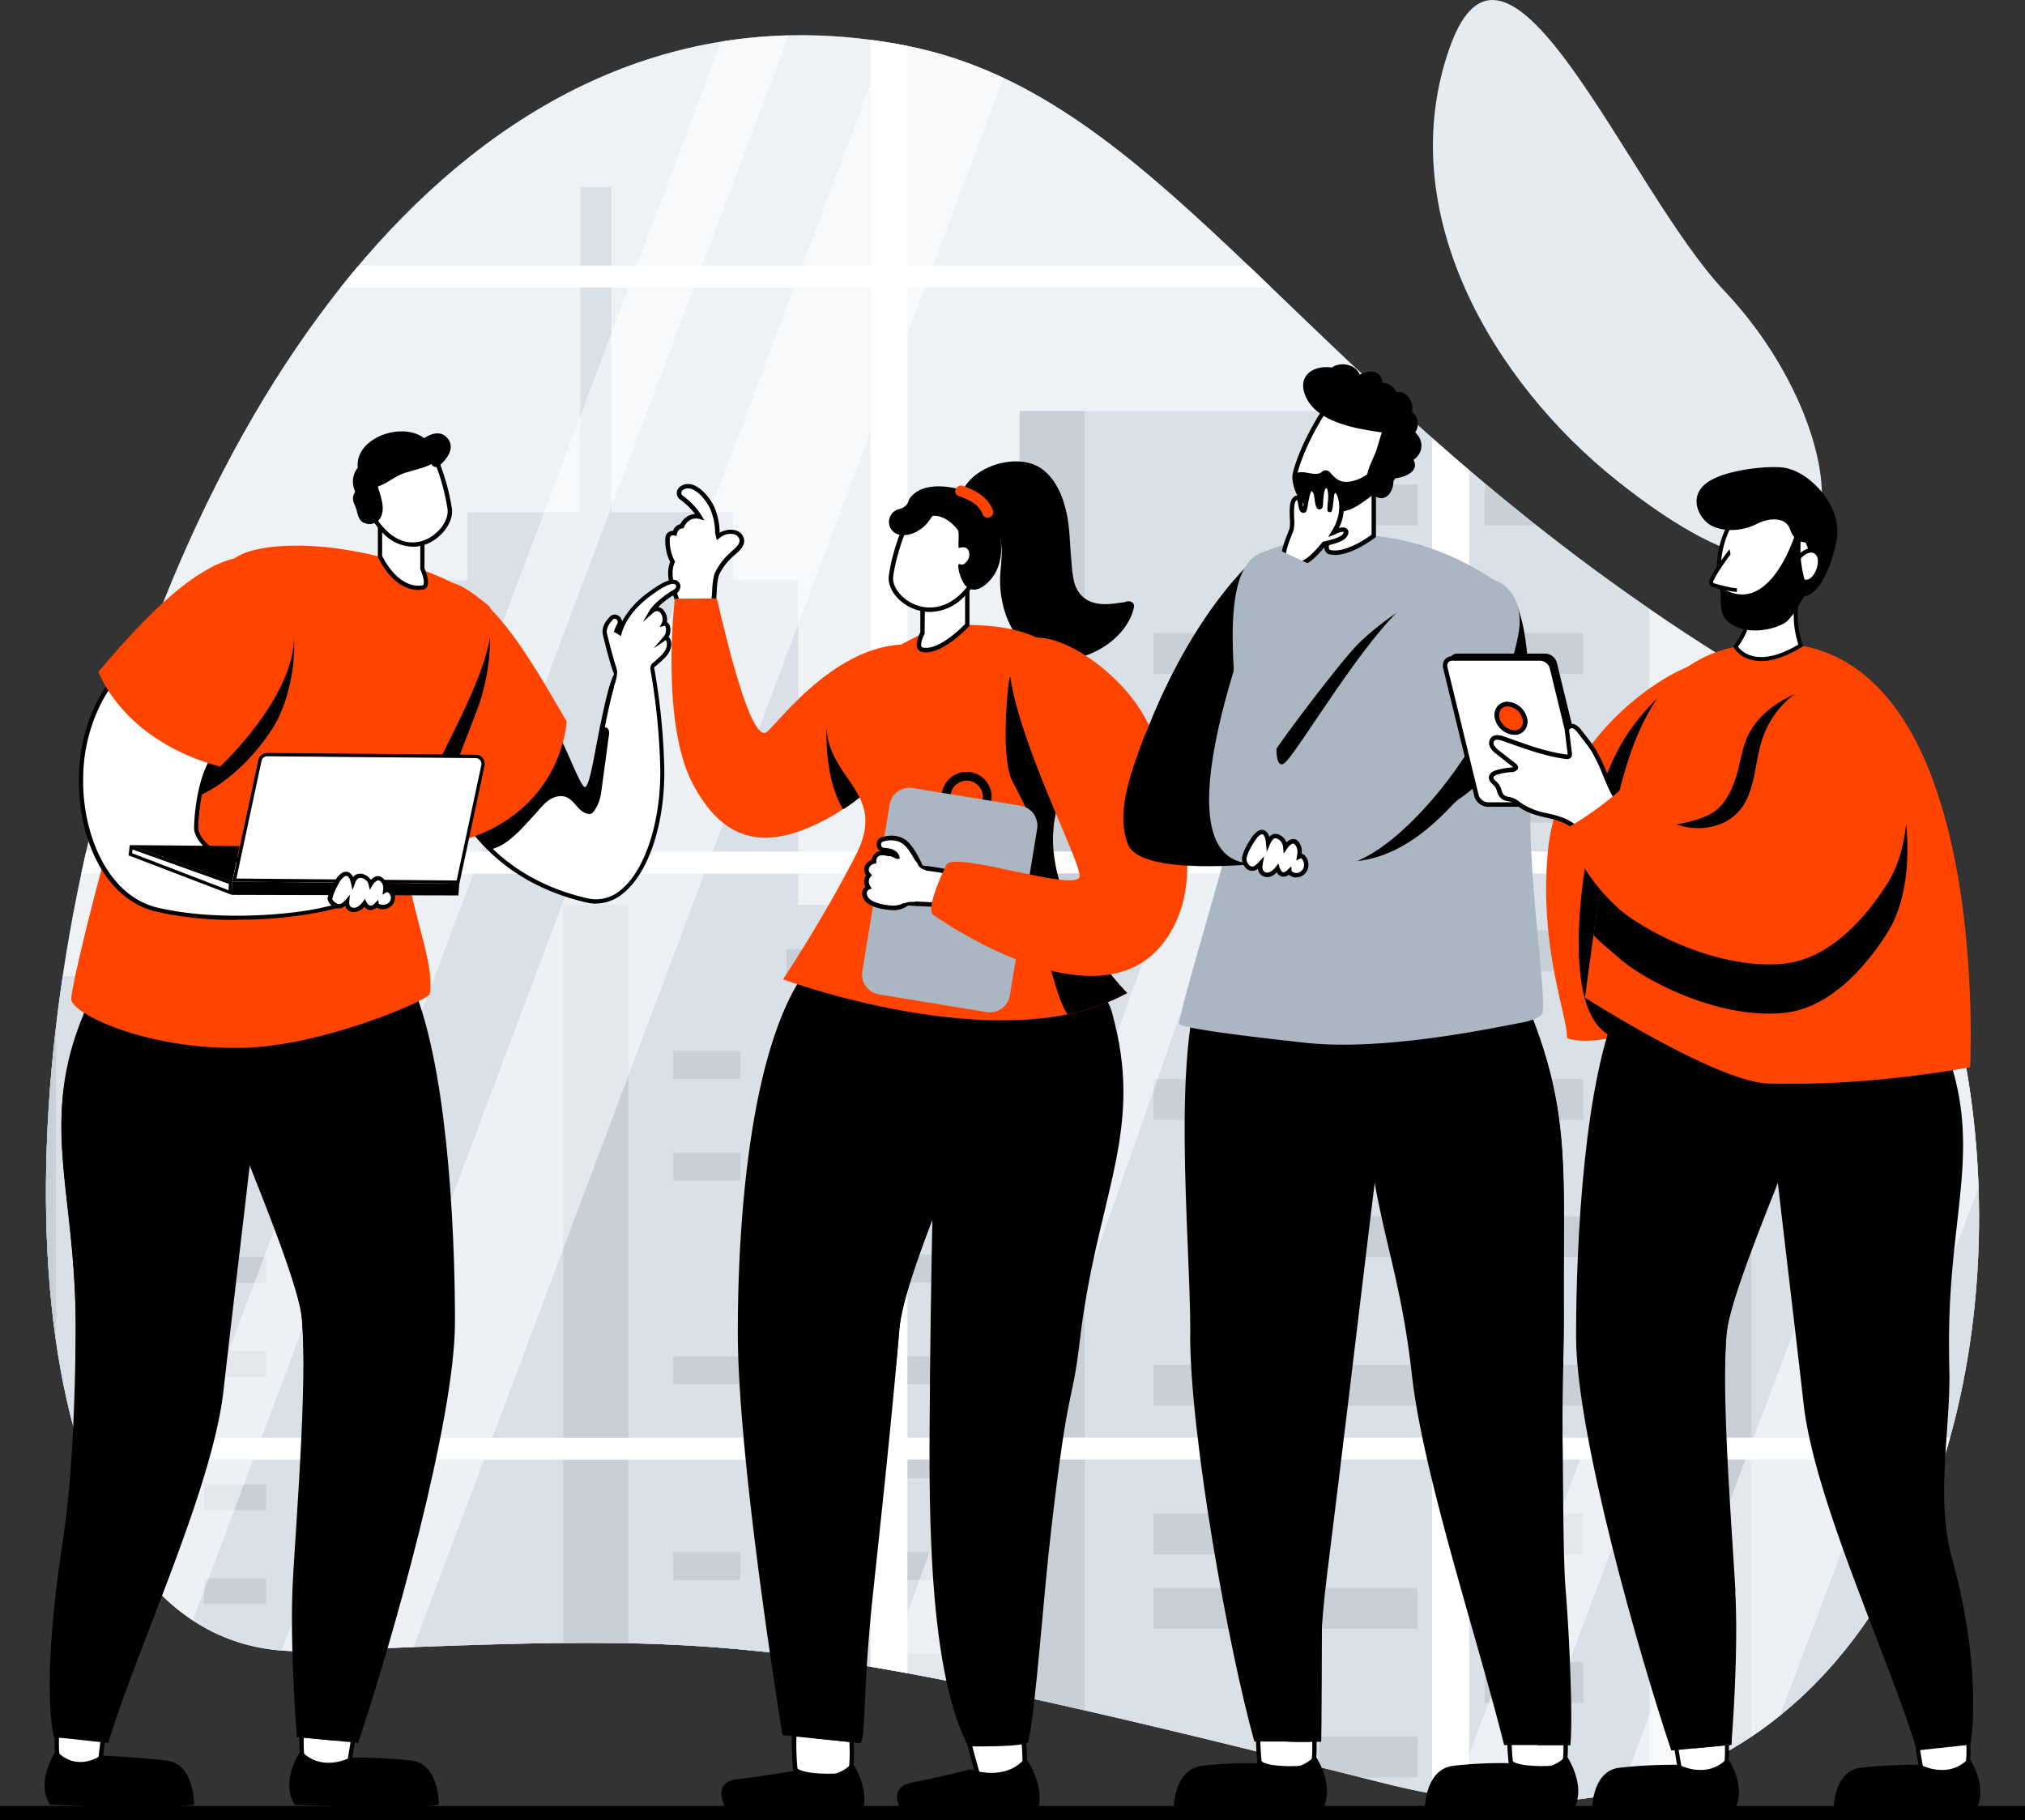 <svg xmlns="http://www.w3.org/2000/svg" xmlns:xlink="http://www.w3.org/1999/xlink" width="810.889" height="728.84" viewBox="0 0 810.889 728.84">
  <rect x="0" y="0" width="810.889" height="728.84" fill="#333333" stroke="none"/>
  <defs>
    <clipPath id="clip-path">
      <path id="Path_14207" data-name="Path 14207" d="M388.605,53.583c104.835,20.67,158.388,139.4,327.229,245.06s131.69,518.266-134.979,450.972c-254.416-64.2-266.16-59.112-432.808-53.2C-60.488,703.853,56.8-11.792,388.605,53.583Z" transform="translate(-43.961 -49.362)" fill="none"/>
    </clipPath>
  </defs>
  <g id="Stock_Market_01_Oqtima_stock_01_people" transform="translate(-39.26 -45.759)">
    <g id="Group_8161" data-name="Group 8161" transform="translate(57.664 45.759)">
      <path id="Path_14198" data-name="Path 14198" d="M388.605,53.583c104.835,20.67,158.388,139.4,327.229,245.06s131.69,518.266-134.979,450.972c-254.416-64.2-266.16-59.112-432.808-53.2C-60.488,703.853,56.8-11.792,388.605,53.583Z" transform="translate(-43.961 -35.259)" fill="#e6ebf0"/>
      <path id="Path_14199" data-name="Path 14199" d="M259.449,238.17c-49.208-39.147-90.194-107.5-66.9-173.342s71.4,56.724,110.12,97.554c56.019,59.073,59.738,157.762-43.257,75.788Z" transform="translate(369.559 -45.759)" fill="#e6ebf0"/>
      <g id="Group_8160" data-name="Group 8160" transform="translate(0 14.102)" clip-path="url(#clip-path)">
        <g id="Group_8156" data-name="Group 8156" transform="translate(-12.376 60.867)">
          <g id="Group_8150" data-name="Group 8150" transform="translate(125.583)">
            <path id="Path_14200" data-name="Path 14200" d="M128.469,222.32V195.074h45.176V64.91h12.449V195.074h48.66V222.32h26.072V768.067H72.88V222.32Z" transform="translate(-72.88 -64.91)" fill="#c6d0db"/>
            <rect id="Rectangle_6594" data-name="Rectangle 6594" width="26.072" height="490.902" transform="translate(0 157.41)" fill="#aab6c2"/>
          </g>
          <g id="Group_8151" data-name="Group 8151" transform="translate(219.536 287.417)">
            <rect id="Rectangle_6595" data-name="Rectangle 6595" width="187.944" height="415.74" transform="translate(0)" fill="#c6d0db"/>
            <rect id="Rectangle_6596" data-name="Rectangle 6596" width="26.072" height="415.74" transform="translate(0)" fill="#aab6c2"/>
            <rect id="Rectangle_6597" data-name="Rectangle 6597" width="26.972" height="11.196" transform="translate(134.744 17.694)" fill="#aab6c2"/>
            <rect id="Rectangle_6598" data-name="Rectangle 6598" width="26.972" height="11.196" transform="translate(89.372 17.694)" fill="#aab6c2"/>
            <rect id="Rectangle_6599" data-name="Rectangle 6599" width="26.972" height="11.196" transform="translate(134.744 58.446)" fill="#aab6c2"/>
            <rect id="Rectangle_6600" data-name="Rectangle 6600" width="26.972" height="11.196" transform="translate(89.372 58.446)" fill="#aab6c2"/>
            <rect id="Rectangle_6601" data-name="Rectangle 6601" width="26.972" height="11.196" transform="translate(43.962 58.446)" fill="#aab6c2"/>
            <rect id="Rectangle_6602" data-name="Rectangle 6602" width="26.972" height="11.196" transform="translate(134.744 99.198)" fill="#aab6c2"/>
            <rect id="Rectangle_6603" data-name="Rectangle 6603" width="26.972" height="11.196" transform="translate(43.962 99.198)" fill="#aab6c2"/>
            <rect id="Rectangle_6604" data-name="Rectangle 6604" width="26.972" height="11.196" transform="translate(89.372 119.594)" fill="#aab6c2"/>
            <rect id="Rectangle_6605" data-name="Rectangle 6605" width="26.972" height="11.196" transform="translate(134.744 139.989)" fill="#aab6c2"/>
            <rect id="Rectangle_6606" data-name="Rectangle 6606" width="26.972" height="11.196" transform="translate(89.372 160.346)" fill="#aab6c2"/>
            <rect id="Rectangle_6607" data-name="Rectangle 6607" width="26.972" height="11.196" transform="translate(134.744 180.741)" fill="#aab6c2"/>
            <rect id="Rectangle_6608" data-name="Rectangle 6608" width="26.972" height="11.196" transform="translate(43.962 180.741)" fill="#aab6c2"/>
            <rect id="Rectangle_6609" data-name="Rectangle 6609" width="26.972" height="11.196" transform="translate(134.744 218.401)" fill="#aab6c2"/>
            <rect id="Rectangle_6610" data-name="Rectangle 6610" width="26.972" height="11.196" transform="translate(89.372 218.401)" fill="#aab6c2"/>
            <rect id="Rectangle_6611" data-name="Rectangle 6611" width="26.972" height="11.196" transform="translate(134.744 259.153)" fill="#aab6c2"/>
            <rect id="Rectangle_6612" data-name="Rectangle 6612" width="26.972" height="11.196" transform="translate(89.372 259.153)" fill="#aab6c2"/>
            <rect id="Rectangle_6613" data-name="Rectangle 6613" width="26.972" height="11.196" transform="translate(43.962 259.153)" fill="#aab6c2"/>
            <rect id="Rectangle_6614" data-name="Rectangle 6614" width="26.972" height="11.196" transform="translate(134.744 299.904)" fill="#aab6c2"/>
            <rect id="Rectangle_6615" data-name="Rectangle 6615" width="26.972" height="11.196" transform="translate(43.962 299.904)" fill="#aab6c2"/>
            <rect id="Rectangle_6616" data-name="Rectangle 6616" width="26.972" height="11.196" transform="translate(89.372 320.261)" fill="#aab6c2"/>
            <rect id="Rectangle_6617" data-name="Rectangle 6617" width="26.972" height="11.196" transform="translate(43.962 320.261)" fill="#aab6c2"/>
            <rect id="Rectangle_6618" data-name="Rectangle 6618" width="26.972" height="11.196" transform="translate(134.744 340.656)" fill="#aab6c2"/>
            <rect id="Rectangle_6619" data-name="Rectangle 6619" width="26.972" height="11.196" transform="translate(89.372 361.052)" fill="#aab6c2"/>
            <rect id="Rectangle_6620" data-name="Rectangle 6620" width="26.972" height="11.196" transform="translate(134.744 381.408)" fill="#aab6c2"/>
            <rect id="Rectangle_6621" data-name="Rectangle 6621" width="26.972" height="11.196" transform="translate(43.962 381.408)" fill="#aab6c2"/>
          </g>
          <g id="Group_8152" data-name="Group 8152" transform="translate(669.256 287.417)">
            <rect id="Rectangle_6622" data-name="Rectangle 6622" width="187.944" height="415.74" fill="#c6d0db"/>
            <rect id="Rectangle_6623" data-name="Rectangle 6623" width="26.072" height="415.74" fill="#aab6c2"/>
          </g>
          <g id="Group_8153" data-name="Group 8153" transform="translate(402.274 89.646)">
            <rect id="Rectangle_6624" data-name="Rectangle 6624" width="252.184" height="613.471" fill="#c6d0db"/>
            <rect id="Rectangle_6625" data-name="Rectangle 6625" width="26.072" height="613.471" fill="#aab6c2"/>
            <rect id="Rectangle_6626" data-name="Rectangle 6626" width="39.382" height="16.363" transform="translate(186.222 29.399)" fill="#aab6c2"/>
            <rect id="Rectangle_6627" data-name="Rectangle 6627" width="39.382" height="16.363" transform="translate(119.907 29.399)" fill="#aab6c2"/>
            <rect id="Rectangle_6628" data-name="Rectangle 6628" width="39.382" height="16.363" transform="translate(186.222 88.903)" fill="#aab6c2"/>
            <rect id="Rectangle_6629" data-name="Rectangle 6629" width="39.382" height="16.363" transform="translate(119.907 88.903)" fill="#aab6c2"/>
            <rect id="Rectangle_6630" data-name="Rectangle 6630" width="39.382" height="16.363" transform="translate(53.592 88.903)" fill="#aab6c2"/>
            <rect id="Rectangle_6631" data-name="Rectangle 6631" width="39.382" height="16.363" transform="translate(186.222 148.445)" fill="#aab6c2"/>
            <rect id="Rectangle_6632" data-name="Rectangle 6632" width="39.382" height="16.363" transform="translate(53.592 148.445)" fill="#aab6c2"/>
            <rect id="Rectangle_6633" data-name="Rectangle 6633" width="39.382" height="16.363" transform="translate(119.907 178.197)" fill="#aab6c2"/>
            <rect id="Rectangle_6634" data-name="Rectangle 6634" width="39.382" height="16.363" transform="translate(186.222 207.948)" fill="#aab6c2"/>
            <rect id="Rectangle_6635" data-name="Rectangle 6635" width="39.382" height="16.363" transform="translate(119.907 237.7)" fill="#aab6c2"/>
            <rect id="Rectangle_6636" data-name="Rectangle 6636" width="39.382" height="16.363" transform="translate(186.222 267.452)" fill="#aab6c2"/>
            <rect id="Rectangle_6637" data-name="Rectangle 6637" width="39.382" height="16.363" transform="translate(53.592 267.452)" fill="#aab6c2"/>
            <rect id="Rectangle_6638" data-name="Rectangle 6638" width="39.382" height="16.363" transform="translate(186.222 322.453)" fill="#aab6c2"/>
            <rect id="Rectangle_6639" data-name="Rectangle 6639" width="39.382" height="16.363" transform="translate(119.907 322.453)" fill="#aab6c2"/>
            <rect id="Rectangle_6640" data-name="Rectangle 6640" width="39.382" height="16.363" transform="translate(186.222 381.956)" fill="#aab6c2"/>
            <rect id="Rectangle_6641" data-name="Rectangle 6641" width="39.382" height="16.363" transform="translate(119.907 381.956)" fill="#aab6c2"/>
            <rect id="Rectangle_6642" data-name="Rectangle 6642" width="39.382" height="16.363" transform="translate(53.592 381.956)" fill="#aab6c2"/>
            <rect id="Rectangle_6643" data-name="Rectangle 6643" width="39.382" height="16.363" transform="translate(186.222 441.499)" fill="#aab6c2"/>
            <rect id="Rectangle_6644" data-name="Rectangle 6644" width="39.382" height="16.363" transform="translate(53.592 441.499)" fill="#aab6c2"/>
            <rect id="Rectangle_6645" data-name="Rectangle 6645" width="39.382" height="16.363" transform="translate(119.907 471.251)" fill="#aab6c2"/>
            <rect id="Rectangle_6646" data-name="Rectangle 6646" width="39.382" height="16.363" transform="translate(53.592 471.251)" fill="#aab6c2"/>
            <rect id="Rectangle_6647" data-name="Rectangle 6647" width="39.382" height="16.363" transform="translate(186.222 501.002)" fill="#aab6c2"/>
            <rect id="Rectangle_6648" data-name="Rectangle 6648" width="39.382" height="16.363" transform="translate(119.907 530.754)" fill="#aab6c2"/>
            <rect id="Rectangle_6649" data-name="Rectangle 6649" width="39.382" height="16.363" transform="translate(186.222 560.505)" fill="#aab6c2"/>
            <rect id="Rectangle_6650" data-name="Rectangle 6650" width="39.382" height="16.363" transform="translate(53.592 560.505)" fill="#aab6c2"/>
          </g>
          <g id="Group_8154" data-name="Group 8154" transform="translate(798.714 135.409)">
            <rect id="Rectangle_6651" data-name="Rectangle 6651" width="247.174" height="567.748" fill="#c6d0db"/>
            <rect id="Rectangle_6652" data-name="Rectangle 6652" width="25.524" height="567.748" fill="#aab6c2"/>
            <rect id="Rectangle_6653" data-name="Rectangle 6653" width="38.599" height="15.111" transform="translate(117.558 27.168)" fill="#aab6c2"/>
            <rect id="Rectangle_6654" data-name="Rectangle 6654" width="38.599" height="15.111" transform="translate(117.558 82.248)" fill="#aab6c2"/>
            <rect id="Rectangle_6655" data-name="Rectangle 6655" width="38.599" height="15.111" transform="translate(52.574 82.248)" fill="#aab6c2"/>
            <rect id="Rectangle_6656" data-name="Rectangle 6656" width="38.599" height="15.111" transform="translate(52.574 137.327)" fill="#aab6c2"/>
            <rect id="Rectangle_6657" data-name="Rectangle 6657" width="38.599" height="15.111" transform="translate(117.558 164.887)" fill="#aab6c2"/>
            <rect id="Rectangle_6658" data-name="Rectangle 6658" width="38.599" height="15.111" transform="translate(117.558 219.966)" fill="#aab6c2"/>
            <rect id="Rectangle_6659" data-name="Rectangle 6659" width="38.599" height="15.111" transform="translate(52.574 247.487)" fill="#aab6c2"/>
            <rect id="Rectangle_6660" data-name="Rectangle 6660" width="38.599" height="15.111" transform="translate(117.558 298.378)" fill="#aab6c2"/>
            <rect id="Rectangle_6661" data-name="Rectangle 6661" width="38.599" height="15.111" transform="translate(117.558 353.457)" fill="#aab6c2"/>
            <rect id="Rectangle_6662" data-name="Rectangle 6662" width="38.599" height="15.111" transform="translate(52.574 353.457)" fill="#aab6c2"/>
            <rect id="Rectangle_6663" data-name="Rectangle 6663" width="38.599" height="15.111" transform="translate(52.574 408.537)" fill="#aab6c2"/>
            <rect id="Rectangle_6664" data-name="Rectangle 6664" width="38.599" height="15.111" transform="translate(117.558 436.097)" fill="#aab6c2"/>
            <rect id="Rectangle_6665" data-name="Rectangle 6665" width="38.599" height="15.111" transform="translate(52.574 436.097)" fill="#aab6c2"/>
            <rect id="Rectangle_6666" data-name="Rectangle 6666" width="38.599" height="15.111" transform="translate(117.558 491.176)" fill="#aab6c2"/>
            <rect id="Rectangle_6667" data-name="Rectangle 6667" width="38.599" height="15.111" transform="translate(52.574 518.697)" fill="#aab6c2"/>
          </g>
          <g id="Group_8155" data-name="Group 8155" transform="translate(0 315.916)">
            <rect id="Rectangle_6668" data-name="Rectangle 6668" width="159.171" height="387.241" fill="#c6d0db"/>
            <rect id="Rectangle_6669" data-name="Rectangle 6669" width="16.442" height="387.241" fill="#aab6c2"/>
            <rect id="Rectangle_6670" data-name="Rectangle 6670" width="24.858" height="10.335" transform="translate(117.519 18.516)" fill="#aab6c2"/>
            <rect id="Rectangle_6671" data-name="Rectangle 6671" width="24.858" height="10.335" transform="translate(75.671 18.516)" fill="#aab6c2"/>
            <rect id="Rectangle_6672" data-name="Rectangle 6672" width="24.858" height="10.335" transform="translate(117.519 56.098)" fill="#aab6c2"/>
            <rect id="Rectangle_6673" data-name="Rectangle 6673" width="24.858" height="10.335" transform="translate(75.671 56.098)" fill="#aab6c2"/>
            <rect id="Rectangle_6674" data-name="Rectangle 6674" width="24.858" height="10.335" transform="translate(33.823 56.098)" fill="#aab6c2"/>
            <rect id="Rectangle_6675" data-name="Rectangle 6675" width="24.858" height="10.335" transform="translate(117.519 93.679)" fill="#aab6c2"/>
            <rect id="Rectangle_6676" data-name="Rectangle 6676" width="24.858" height="10.335" transform="translate(33.823 93.679)" fill="#aab6c2"/>
            <rect id="Rectangle_6677" data-name="Rectangle 6677" width="24.858" height="10.335" transform="translate(75.671 112.469)" fill="#aab6c2"/>
            <rect id="Rectangle_6678" data-name="Rectangle 6678" width="24.858" height="10.335" transform="translate(117.519 131.22)" fill="#aab6c2"/>
            <rect id="Rectangle_6679" data-name="Rectangle 6679" width="24.858" height="10.335" transform="translate(75.671 150.011)" fill="#aab6c2"/>
            <rect id="Rectangle_6680" data-name="Rectangle 6680" width="24.858" height="10.335" transform="translate(117.519 168.801)" fill="#aab6c2"/>
            <rect id="Rectangle_6681" data-name="Rectangle 6681" width="24.858" height="10.335" transform="translate(33.823 168.801)" fill="#aab6c2"/>
            <rect id="Rectangle_6682" data-name="Rectangle 6682" width="24.858" height="10.335" transform="translate(117.519 203.525)" fill="#aab6c2"/>
            <rect id="Rectangle_6683" data-name="Rectangle 6683" width="24.858" height="10.335" transform="translate(75.671 203.525)" fill="#aab6c2"/>
            <rect id="Rectangle_6684" data-name="Rectangle 6684" width="24.858" height="10.335" transform="translate(117.519 241.106)" fill="#aab6c2"/>
            <rect id="Rectangle_6685" data-name="Rectangle 6685" width="24.858" height="10.335" transform="translate(75.671 241.106)" fill="#aab6c2"/>
            <rect id="Rectangle_6686" data-name="Rectangle 6686" width="24.858" height="10.335" transform="translate(33.823 241.106)" fill="#aab6c2"/>
            <rect id="Rectangle_6687" data-name="Rectangle 6687" width="24.858" height="10.335" transform="translate(117.519 278.648)" fill="#aab6c2"/>
            <rect id="Rectangle_6688" data-name="Rectangle 6688" width="24.858" height="10.335" transform="translate(33.823 278.648)" fill="#aab6c2"/>
            <rect id="Rectangle_6689" data-name="Rectangle 6689" width="24.858" height="10.335" transform="translate(75.671 297.438)" fill="#aab6c2"/>
            <rect id="Rectangle_6690" data-name="Rectangle 6690" width="24.858" height="10.335" transform="translate(33.823 297.438)" fill="#aab6c2"/>
            <rect id="Rectangle_6691" data-name="Rectangle 6691" width="24.858" height="10.335" transform="translate(117.519 316.229)" fill="#aab6c2"/>
            <rect id="Rectangle_6692" data-name="Rectangle 6692" width="24.858" height="10.335" transform="translate(75.671 335.019)" fill="#aab6c2"/>
            <rect id="Rectangle_6693" data-name="Rectangle 6693" width="24.858" height="10.335" transform="translate(117.519 353.81)" fill="#aab6c2"/>
            <rect id="Rectangle_6694" data-name="Rectangle 6694" width="24.858" height="10.335" transform="translate(33.823 353.81)" fill="#aab6c2"/>
          </g>
        </g>
        <g id="Group_8159" data-name="Group 8159" transform="translate(-119.521 -52.933)">
          <g id="Group_8157" data-name="Group 8157" transform="translate(7.399 15.228)">
            <rect id="Rectangle_6695" data-name="Rectangle 6695" width="674.58" height="769.159" fill="#fff" opacity="0.35"/>
            <path id="Path_14201" data-name="Path 14201" d="M113.609,788.433H61.27L341.953,41.98h52.339Z" transform="translate(118.61 -33.172)" fill="#fff" opacity="0.5"/>
            <path id="Path_14202" data-name="Path 14202" d="M70.529,788.433H44.34L325.023,41.98h26.15Z" transform="translate(69.264 -33.172)" fill="#fff" opacity="0.5"/>
            <path id="Path_14203" data-name="Path 14203" d="M150.379,728.77H124.19L364.826,62.45v53.71Z" transform="translate(302.002 26.492)" fill="#fff" opacity="0.5"/>
          </g>
          <g id="Group_8158" data-name="Group 8158" transform="translate(678.455)">
            <rect id="Rectangle_6696" data-name="Rectangle 6696" width="674.58" height="769.159" transform="translate(7.086)" fill="#fff" opacity="0.35"/>
            <path id="Path_14204" data-name="Path 14204" d="M256.049,788.433H203.67L484.353,41.98h52.339Z" transform="translate(-137.394 -17.944)" fill="#fff" opacity="0.5"/>
            <path id="Path_14205" data-name="Path 14205" d="M212.929,788.433H186.74L467.423,41.98h26.189Z" transform="translate(-186.74 -17.944)" fill="#fff" opacity="0.5"/>
          </g>
          <path id="Path_14206" data-name="Path 14206" d="M1401.7,185.025v-8.808h-24.232V37.48H13.43V55.1H28.11V61.32H463.15V176.256H13.43v8.808H463.15V410.942H13.43v8.808H463.15V645.627H13.43v8.808H463.15V801.628H28.267v5.089H13.43v20.356H1377.465v-1.644h0V654.435H1401.7v-8.808h-24.232V419.75H1401.7v-8.808h-24.232V185.064H1401.7ZM702.846,419.71h210.1V645.588h-210.1Zm0-8.808V185.025h210.1V410.9Zm0-234.686V61.281h210.1V176.217Zm0,478.14h210.1V801.549H702.925v5.089h-.078Zm224.86,147.192V654.357h210.1V801.549Zm0-155.961V419.711h210.1V645.588Zm0-234.686V185.025h210.1V410.9Zm0-234.686V61.281h210.1V176.217Zm224.86-114.935h210.1V176.217h-210.1Zm-674.658,0h210.1V176.217h-210.1Zm0,123.7h210.1V410.863h-210.1V184.986Zm0,234.686h210.1V645.549h-210.1Zm0,234.686h210.1V806.639h-.078v-5.089H477.908V654.357Zm884.759,152.281h-.078v-5.089H1152.566V654.357h210.1Zm0-161.089h-210.1V419.671h210.1Zm0-234.686h-210.1V184.986h210.1Z" transform="translate(-13.43 -31.06)" fill="#fff"/>
        </g>
      </g>
    </g>
    <rect id="Rectangle_6697" data-name="Rectangle 6697" width="810.889" height="5.637" transform="translate(39.26 768.962)"/>
    <g id="Group_8192" data-name="Group 8192" transform="translate(57.118 191.645)">
      <g id="Group_8171" data-name="Group 8171" transform="translate(248.53 38.879)">
        <g id="Group_8162" data-name="Group 8162" transform="translate(119.745 502.428)">
          <path id="Path_14208" data-name="Path 14208" d="M138.41,223.171c1.644-2.349,21.1-1.8,21.374-.666.822,3.523,2.7,17.107.94,19.025-1.683,1.879-16.637,9.121-17.264,5.676-.548-2.975-6.655-21.8-5.089-24.075Z" transform="translate(-137.262 -220.63)" fill="#fff"/>
          <path id="Path_14209" data-name="Path 14209" d="M145.7,249.679a2.8,2.8,0,0,1-1.018-.117,1.873,1.873,0,0,1-1.448-1.527c-.117-.744-.7-2.78-1.37-5.128-3.288-11.666-4.737-17.89-3.562-19.573h0c1.879-2.7,17.538-2.153,21.139-1.488.861.157,1.683.392,1.879,1.135.313,1.37,3.132,17.185.744,19.847-1.527,1.722-11.9,6.89-16.363,6.89Zm-5.95-25.328c-.861,1.566,2.427,13.114,3.836,18.086.744,2.584,1.253,4.463,1.409,5.324a1.69,1.69,0,0,0,.783.157c3.876,0,13.78-5.011,14.915-6.3,1.174-1.331,0-12.958-1.1-17.89-2.7-.979-18.516-.94-19.847.626Z" transform="translate(-137.897 -221.301)"/>
        </g>
        <path id="Path_14210" data-name="Path 14210" d="M182.484,225.589s9.513,13,3.8,23.449c0,0-37.385,1.918-51.6.7,0,0-9.63-11.9,2.349-14.21,11.979-2.271,23.371-5.285,23.371-5.285s13.975,5.4,22.079-4.7Z" transform="translate(-38.181 293.511)"/>
        <g id="Group_8163" data-name="Group 8163" transform="translate(50.678 503.443)">
          <path id="Path_14211" data-name="Path 14211" d="M121.574,222.792c1.8-2.231,21.178-.235,21.374.94.587,3.562,1.409,17.264-.47,19.065-1.8,1.722-21.178,1.527-21.531-1.918C120.634,237.863,119.812,224.945,121.574,222.792Z" transform="translate(-119.592 -220.914)" fill="#fff"/>
          <path id="Path_14212" data-name="Path 14212" d="M135.037,245.4c-4.345,0-9.16-.47-11.744-1.409-.587-.235-2.427-.9-2.584-2.388,0-.157-1.448-15.933.822-18.712h0c2.075-2.545,17.655-.822,21.178.117.822.235,1.644.509,1.762,1.253.391,2.349,1.683,17.538-.744,19.848-.9.861-4.619,1.331-8.73,1.331Zm-12.1-21.374c-1.253,1.566-.94,12.331-.431,17.42,0,.078.235.391,1.1.744,4.854,2.036,17.655,1.644,18.947.626,1.292-1.253.979-12.919.274-17.929-2.623-1.174-18.438-2.31-19.847-.861Z" transform="translate(-120.254 -221.56)"/>
        </g>
        <path id="Path_14213" data-name="Path 14213" d="M165.551,226.09s8.886,12.879,2.388,22.9c0,0-37.777-.117-51.87-2.388,0,0-8.691-12.605,3.406-13.976S143.2,229.1,143.2,229.1,156.7,235.564,165.551,226.09Z" transform="translate(-90.578 295.085)"/>
        <path id="Path_14214" data-name="Path 14214" d="M132.7,459.348l13.388,1.37,17.655,1.8h.039a1.66,1.66,0,0,1,.2-.47s0-.039.078-.078c1.527-3.484-.157-32.414-.313-56.45-.117-29.947,12.879-72.07,15.032-101.469.235-2.466.391-4.737.587-6.851,1.174-14.758,12.84-43.218,22.314-67.607,1.37-3.562,2.74-7.046,3.954-10.335,6.146-16.4,10.3-29.4,7.673-32.335-6.772-7.673-44.9-63.77-67.92-37.894C119.114,178.7,114.73,256.137,114.73,297.907s11.235,119.711,17.89,161.481Z" transform="translate(-85.676 50.748)"/>
        <path id="Path_14215" data-name="Path 14215" d="M122.91,411.224l17.655,1.8h.039a1.661,1.661,0,0,1,.2-.47s0-.039.078-.078c1.84-3.132.783-22.353,4.815-59.738,3.21-29.791,7.36-68.781,9.9-98.18.235-2.466.392-4.737.587-6.851,1.174-14.758,12.84-43.218,22.314-67.607,1.37-3.562,2.74-7.046,3.954-10.335a7.328,7.328,0,0,0-.7-.47,2.163,2.163,0,0,0-2.114-.157c-5.872-7.869-18.595-15.541-25.328-4.11-3.8,6.42.509,13.975.94,20.63.822,13.427-7.634,25.445-12.879,37.19-18.634,41.848-3.523,88-8.612,131.729-2.623,22.9-12.644,33.353-10.844,56.763Z" transform="translate(-62.46 100.204)"/>
        <path id="Path_14216" data-name="Path 14216" d="M134.531,320.452c-.392,41.77-1.683,112.312,15.306,144.844,0,0,23.606.431,24.075-1.84,3.093-14.445,5.872-56.567,9.082-84.283,7.2-62.518,8.3-48.777,11.509-76.141,6.459-55.08,23.88-80.838,15.032-122.882-.626-2.936-1.37-5.911-2.192-9.043-2.075-7.36-13.114-20.239-16.911-28.89-.548-1.214-34.567-1.018-51.322,13-1.762,1.448-3.993,100.373-4.619,165.2Z" transform="translate(-28.514 49.264)"/>
        <path id="Path_14217" data-name="Path 14217" d="M202.955,149.263c-4.619.548-15.15,3.367-19.613-5.441-1.683-3.288-1.879-9.082-2.231-13-.47-5.559-.509-11.157-1.644-16.637-1.409-6.733-4.189-13.975-9.983-18.2-9.2-6.655-26.62-1.644-31.513,8.3a1.976,1.976,0,0,0,.47,2.466,1.625,1.625,0,0,0,.274.509c5.6,6.577,12.1,6.772,14.249,17.42,1.1,5.481-.352,11.235-.235,16.794.235,10.139,4.071,21.374,12.762,27.364,13.9,9.591,37.385-1.762,40.83-17.381.47-2.036-1.8-3.014-3.367-2.231Z" transform="translate(-18.645 -92.957)"/>
        <g id="Group_8164" data-name="Group 8164" transform="translate(0 9.072)">
          <path id="Path_14218" data-name="Path 14218" d="M125.483,104.44a26.557,26.557,0,0,1,2,9.982c.157.431.2.822.313,1.214a9.173,9.173,0,0,1,1.057-.783c2.388-1.331,6.577-1.879,8.064,1.057,1.605,3.132-2.349,5.559-4.228,7.4a24,24,0,0,0-5.441,7.4c-.9,2.858-.822,5.872-1.1,8.847-.2,2.114,0,5.6-1.957,7.046-1.566,1.174-4.972,1.488-6.89,1.214-2.388-.352-3.68-2.31-4.776-4.267a22.235,22.235,0,0,1-2.075-5.363c-1.292-3.288-2.192-6.733-1.527-10.257a12.968,12.968,0,0,1,.666-2.192,17.638,17.638,0,0,1-2-9.513,2.158,2.158,0,0,1,2.819-1.918,4.136,4.136,0,0,1,.861-1.879,2.8,2.8,0,0,1,2-.979,7.847,7.847,0,0,1,1.1-1.8,5.854,5.854,0,0,1,5.989-1.957,28.2,28.2,0,0,0-7.281-7.673,2.3,2.3,0,0,1,.391-3.915c4.815-2.74,10.413,4.463,12.057,8.26Z" transform="translate(-106.607 -94.631)" fill="#fff"/>
          <path id="Path_14219" data-name="Path 14219" d="M119.49,149.476a6.875,6.875,0,0,1-1.605-.117c-2.779-.431-4.267-2.662-5.441-4.737a22.845,22.845,0,0,1-2.192-5.6c-1.1-2.779-2.31-6.655-1.527-10.648a19.834,19.834,0,0,1,.548-1.957,18.546,18.546,0,0,1-1.918-9.591,2.869,2.869,0,0,1,1.214-2.231,3.069,3.069,0,0,1,1.879-.587,4.369,4.369,0,0,1,.822-1.448,3.733,3.733,0,0,1,2.075-1.214,7.131,7.131,0,0,1,1.057-1.605,7,7,0,0,1,4.854-2.466,30.118,30.118,0,0,0-6.068-5.872,3.1,3.1,0,0,1-1.253-2.7A3.453,3.453,0,0,1,113.7,96a5.606,5.606,0,0,1,4.7-.391c3.993,1.331,7.4,6.264,8.652,9.082h0a27.045,27.045,0,0,1,2.036,10.061h.039a8.752,8.752,0,0,1,6.42-.94,4.661,4.661,0,0,1,2.9,2.388c1.644,3.171-1.292,5.715-3.249,7.4-.431.352-.822.7-1.135,1.018a22.925,22.925,0,0,0-5.246,7.125,25,25,0,0,0-.861,6.3c-.039.744-.078,1.527-.157,2.271,0,.352-.039.7-.078,1.1-.117,2.153-.274,5.128-2.231,6.577-1.409,1.057-3.954,1.488-5.95,1.488Zm-9.043-33.666a1.362,1.362,0,0,0-.822.235,1.2,1.2,0,0,0-.47.9,17.086,17.086,0,0,0,1.879,9l.2.352-.157.391a12.506,12.506,0,0,0-.626,2.036c-.666,3.523.431,7.086,1.488,9.748a22.888,22.888,0,0,0,2.036,5.246c1.057,1.84,2.153,3.523,4.15,3.836,1.879.274,4.972-.117,6.224-1.018,1.292-.979,1.409-3.367,1.527-5.246a10.419,10.419,0,0,1,.078-1.174c.078-.744.117-1.488.157-2.231a27.009,27.009,0,0,1,.979-6.812,25.555,25.555,0,0,1,5.676-7.79c.352-.352.783-.744,1.214-1.135,2.231-1.918,3.719-3.445,2.819-5.246a2.976,2.976,0,0,0-1.8-1.488,6.689,6.689,0,0,0-5.011.783,5.6,5.6,0,0,0-.587.431c-.117.117-.274.2-.391.313l-1.018.744-.352-1.214s-.078-.391-.117-.548a3.262,3.262,0,0,0-.157-.587l-.078-.313a25.16,25.16,0,0,0-1.918-9.669h0c-1.174-2.7-4.306-7.007-7.555-8.1a3.806,3.806,0,0,0-3.21.235,1.638,1.638,0,0,0-.861,1.292,1.411,1.411,0,0,0,.587,1.174,28.079,28.079,0,0,1,7.516,7.947l1.135,1.918-2.114-.587a4.856,4.856,0,0,0-5.05,1.683,7.2,7.2,0,0,0-.979,1.566l-.2.47-.509.078a2.136,2.136,0,0,0-1.448.7,3.552,3.552,0,0,0-.666,1.448l-.2.9-.9-.235a4.078,4.078,0,0,0-.431-.039Z" transform="translate(-107.308 -95.274)"/>
        </g>
        <path id="Path_14220" data-name="Path 14220" d="M116.673,181.7c-13.349-24.741-7.4-74.614-7.4-74.614l16.755-.117c.509.9,12.057,55.9,19.5,53.866,3.249-.861,33.118-45.215,68.742-33.431,7.634,2.505,5.363,2.9,3.641,10.726-3.484,15.894-25.485,44.941-46.781,56.606-25.093,13.78-41.887,10.256-54.492-13.114Z" transform="translate(-105.431 -52.113)" fill="#f40"/>
        <path id="Path_14221" data-name="Path 14221" d="M123.843,120.34s-1.018,20,6.655,32.1c0,0,11.94-7.125,15.541-14.993s-22.2-17.107-22.2-17.107Z" transform="translate(-59.244 -13.143)"/>
        <path id="Path_14222" data-name="Path 14222" d="M257.2,257.095a83.357,83.357,0,0,1-23.88,8.534c-49.4,9.9-113.957-14.015-113.957-14.015s14.21-21.452,26.111-44c1.135-2.075,2.192-4.11,3.249-6.224,5.246-10.374,4.071-17.186.94-23.253-4.306-8.338-12.449-15.189-12.958-27.912-.861-21.922,45.841-40.243,45.841-40.243,70.073-4.189,53.475,36.916,46.82,70.19-.626,3.053-1.135,5.99-1.488,8.847-.078.626-.117,1.292-.157,1.879-.078.822-.117,1.644-.2,2.466-1.292,32.727,29.713,63.77,29.713,63.77Z" transform="translate(-72.181 -44.201)" fill="#f40"/>
        <path id="Path_14223" data-name="Path 14223" d="M161.118,185.817c0-.587.078-1.135.117-1.683.078-.9.117-1.8.235-2.662.352-2.858,7.555-34.567,7.869-42.435-1.879-3.562-8.064,20.552-12.879,16.05C143.7,143.03,145.3,112.26,145.3,112.26c-2.9,14.758-5.246,43.805-.313,52.848,1.057,1.918,4.815,9.4,5.011,9.748,3.6,11.118.979,22.275,1.527,33.666.548,10.022,4.032,19.3,7.634,28.577,1.918,4.893,4.032,15.5,7.751,21.022a83.359,83.359,0,0,0,23.88-8.534s-31-31.043-29.712-63.77Z" transform="translate(-5.816 -36.694)"/>
        <g id="Group_8165" data-name="Group 8165" transform="translate(100.682 47.498)">
          <path id="Path_14224" data-name="Path 14224" d="M134.741,112.829v12.41s-3.327,6.107,0,6.772c7.32,1.448,17.89-9.943,17.89-9.943V105.43Z" transform="translate(-132.342 -104.099)" fill="#fff"/>
          <path id="Path_14225" data-name="Path 14225" d="M136.757,134.059a6.743,6.743,0,0,1-1.527-.157,2.629,2.629,0,0,1-1.918-1.448c-.94-2.036.7-5.481,1.174-6.459V113.233l19.691-8.143v18.321l-.235.274c-.431.47-9.708,10.374-17.225,10.374Zm-.431-19.613-.117,12.214c-.822,1.488-1.722,4.032-1.253,5.05a.741.741,0,0,0,.626.431c6.185,1.253,15.267-7.79,16.833-9.434V107.791Z" transform="translate(-133.027 -105.09)"/>
        </g>
        <g id="Group_8166" data-name="Group 8166" transform="translate(89.47 19.116)">
          <path id="Path_14226" data-name="Path 14226" d="M138.7,98.08s-6.577,13.388-8.26,25.837c-1.174,8.847,15.032,20.513,28.186,8.064,13.193-12.449,9.513-31.513,9.513-31.513L138.666,98.08Z" transform="translate(-129.518 -97.141)" fill="#fff"/>
          <path id="Path_14227" data-name="Path 14227" d="M146.631,139.023a17.668,17.668,0,0,1-8.064-2c-5.52-2.819-8.925-7.986-8.338-12.527,1.644-12.449,8.26-25.954,8.338-26.111l.274-.548,30.769,2.505.117.665s3.6,19.652-9.787,32.335a19.292,19.292,0,0,1-13.31,5.676ZM139.9,99.758c-1.214,2.623-6.459,14.249-7.908,25.015-.509,3.758,2.623,8.26,7.4,10.687,6.381,3.249,13.623,2,19.339-3.406,11.313-10.687,9.826-26.581,9.356-30.026Z" transform="translate(-130.163 -97.84)"/>
        </g>
        <path id="Path_14228" data-name="Path 14228" d="M132.942,105.14c.9-.548,2.075-.587,2.936-1.135,2.7-1.722,1.566-2.545,3.132-4.267a10.792,10.792,0,0,1,4.463-3.132c4.815-1.8,10.335-1.1,15.189.078a1.833,1.833,0,0,1,1.135,2.858c4.776.979,10.022,5.52,12.057,8.651,4.071,6.185,4.58,16.52.431,22.823-3.249,4.972-9.356,9-12.605,2.427-2.505-5.011-2.075-9.669-1.683-15.032a24.833,24.833,0,0,0,0-5.128c-2.584-3.523-6.146-6.029-10.1-6.068-1.018,1.018-1.84,2.505-2.779,3.484a14.669,14.669,0,0,1-4.972,3.484c-2.936,1.214-7.007,1.488-9.043-1.488a5.285,5.285,0,0,1,1.84-7.555Z" transform="translate(-40.626 -85.514)"/>
        <g id="Group_8167" data-name="Group 8167" transform="translate(114.626 32.61)">
          <path id="Path_14229" data-name="Path 14229" d="M137.434,102.228s5.285-2.466,6.342,1.8-2.819,6.772-4.854,5.989-2.74-5.989-1.488-7.79Z" transform="translate(-135.943 -100.611)" fill="#fff"/>
          <path id="Path_14230" data-name="Path 14230" d="M140.39,111.712a3.636,3.636,0,0,1-1.135-.2,4.3,4.3,0,0,1-2.231-2.936c-.587-1.918-.665-4.737.313-6.185l.157-.2.235-.117s3.21-1.488,5.52-.391a4.042,4.042,0,0,1,2.114,2.74,5.759,5.759,0,0,1-1.722,5.95,4.936,4.936,0,0,1-3.21,1.331Zm-1.683-8.1a7.045,7.045,0,0,0,0,4.424,1.984,1.984,0,0,0,3.68,1.018,4.053,4.053,0,0,0,1.174-4.15,2.132,2.132,0,0,0-1.135-1.566c-1.135-.548-2.9-.039-3.719.274Z" transform="translate(-136.589 -101.287)"/>
        </g>
        <path id="Path_14231" data-name="Path 14231" d="M152.079,105.392c-2-5.324-6.89-8.025-11.979-9.826-2.623-.94-4.5,3.053-1.84,3.993,3.876,1.409,8.1,3.171,9.669,7.32C148.908,109.541,153.058,108.054,152.079,105.392Z" transform="translate(-20.852 -85.767)" fill="#f40"/>
        <path id="Path_14232" data-name="Path 14232" d="M135.71,133.11a10.017,10.017,0,1,0,11.509-8.26A10.018,10.018,0,0,0,135.71,133.11Zm3.523.587a6.484,6.484,0,1,1,5.363,7.438A6.525,6.525,0,0,1,139.233,133.7Z" transform="translate(-24.917 -0.389)" fill-rule="evenodd"/>
        <path id="Path_14233" data-name="Path 14233" d="M134.2,209.086l43.14,7.086a8.068,8.068,0,0,0,9.278-6.655l10.922-66.706a8.076,8.076,0,0,0-6.655-9.278l-43.14-7.086a8.1,8.1,0,0,0-9.278,6.655l-10.922,66.706a8.076,8.076,0,0,0,6.655,9.278Z" transform="translate(-48.62 4.355)" fill="#aab6c2" fill-rule="evenodd"/>
        <g id="Group_8168" data-name="Group 8168" transform="translate(95.098 160.711)">
          <path id="Path_14234" data-name="Path 14234" d="M132.7,149.274c-2.427-3.132.94-14.915.94-14.954,7.438,1.488,16.52,1.409,19.1,4.737,1.214,1.566-4.7,11.313-5.167,11.157-1.1-.352-14.758-.783-14.876-.979Z" transform="translate(-130.947 -133.107)" fill="#fff"/>
          <path id="Path_14235" data-name="Path 14235" d="M148.235,152.057a.882.882,0,0,1-.274-.039c-.626-.157-5.755-.431-9.121-.587-5.872-.274-5.872-.274-6.185-.7-2.036-2.623-.744-9.826.7-15.424h0l-.509-1.292,1.644.313c2.192.431,4.5.744,6.772,1.018,5.794.744,10.8,1.409,12.84,4.032,1.722,2.231-4.189,11.157-4.267,11.235-.509.744-.979,1.409-1.605,1.409Zm-14.367-2.7c.822.078,3.053.2,5.05.274,5.167.274,7.908.392,9.043.548,1.292-1.527,5.089-8.456,4.7-9.708-1.566-2-6.459-2.623-11.627-3.288-2-.274-4.071-.548-6.068-.9-1.644,6.5-2.036,11.313-1.057,13.075Z" transform="translate(-131.601 -134.01)"/>
        </g>
        <path id="Path_14236" data-name="Path 14236" d="M232.98,223.854c11.979-27.716-5.481-67.411-13-81.073-10.687-19.378-39.46-39.108-51.4-29.125-4.619,3.836-2.153,15.072-1.409,18.556,6.068,28.264,26.972,68.507,26.776,74.262-.274,7.046-49.364-10.061-53.279-4.659,0,0-8.847,17.616-5.324,20.239,0,0,75.045,53.788,97.632,1.762Z" transform="translate(-27.999 -40.438)" fill="#f40"/>
        <g id="Group_8169" data-name="Group 8169" transform="translate(78.881 156.007)">
          <path id="Path_14237" data-name="Path 14237" d="M129.231,146.8a4.03,4.03,0,0,1-.2-4.424,2.456,2.456,0,0,1,.431-.47,2.963,2.963,0,0,1-.783-3.406,3.834,3.834,0,0,1,2.819-2.075,3.867,3.867,0,0,1,.117-1.135c1.448-5.089,9.748-.2,12.449.822a1.8,1.8,0,0,1,1.253,1.762,7.145,7.145,0,0,1,.626.509c2.466,2.623,2.505,7.986,1.331,11.157-1.566,4.15-5.4,5.794-9.63,5.363-3.014-.313-9.356-1.37-9.9-5.207a2.438,2.438,0,0,1,1.527-2.9Z" transform="translate(-126.758 -132.195)" fill="#fff"/>
          <path id="Path_14238" data-name="Path 14238" d="M139.679,156.5a9.222,9.222,0,0,1-1.448-.078c-4.541-.47-10.139-1.879-10.726-5.95a3.42,3.42,0,0,1,1.214-3.367,4.574,4.574,0,0,1,.235-4.541,3.685,3.685,0,0,1-.431-3.719,4.472,4.472,0,0,1,2.74-2.427,2.287,2.287,0,0,1,.157-.7,3.792,3.792,0,0,1,2.036-2.505c2.7-1.253,7.046.744,9.943,2.036q1,.47,1.644.7a2.741,2.741,0,0,1,1.8,2.114,2.052,2.052,0,0,1,.431.391c2.662,2.858,2.858,8.495,1.527,12.1-1.448,3.836-4.776,5.989-9.121,5.989Zm-4.15-21.961a3.175,3.175,0,0,0-1.292.235,2.316,2.316,0,0,0-1.135,2.192v.744l-.665.2a2.854,2.854,0,0,0-2.192,1.566,2.073,2.073,0,0,0,.587,2.427l.548.587-.509.626-.235.235a3.059,3.059,0,0,0,.078,3.6l.548.9-.94.391a1.578,1.578,0,0,0-.979,1.957c.47,3.171,6.538,4.15,9.121,4.424,4.228.47,7.4-1.292,8.691-4.776,1.135-3.053.94-7.986-1.135-10.217a2.153,2.153,0,0,0-.352-.274l-.352-.274-.157-.587a.847.847,0,0,0-.665-.9,14.654,14.654,0,0,1-1.762-.783c-1.957-.9-5.011-2.271-7.125-2.271Z" transform="translate(-127.458 -132.809)"/>
        </g>
        <g id="Group_8170" data-name="Group 8170" transform="translate(84.663 149.869)">
          <path id="Path_14239" data-name="Path 14239" d="M130.548,132.067c2.975-.861,6.068-.94,8.73.9,2.545,1.762,5.6,7.4,6.655,10.217,1.448.861-.47.822-2.662,1.253-2.623.509-5.637,0-6.381-2.975-.313-1.331,0-2.545-1.057-3.6-1.253-1.253-3.249-1.448-4.893-1.566-2.114-.2-2.466-3.6-.431-4.189Z" transform="translate(-128.297 -130.542)" fill="#fff"/>
          <path id="Path_14240" data-name="Path 14240" d="M142.186,146.193c-2.819,0-4.893-1.409-5.52-3.836a8.255,8.255,0,0,1-.2-1.37,2.607,2.607,0,0,0-.626-1.84c-1.018-1.018-2.779-1.174-4.306-1.331a2.94,2.94,0,0,1-2.584-2.779,2.859,2.859,0,0,1,2-3.171h0c3.758-1.1,6.929-.744,9.513,1.018,2.7,1.879,5.716,7.477,6.851,10.335a1.263,1.263,0,0,1,.666,1.253c-.157.861-1.018,1.018-2.466,1.214q-.646.118-1.409.235a11.389,11.389,0,0,1-1.918.2Zm-7.2-13.114a13.623,13.623,0,0,0-3.562.548h0a1.139,1.139,0,0,0-.7,1.292,1.173,1.173,0,0,0,.94,1.174c1.762.157,3.954.352,5.441,1.84a4.4,4.4,0,0,1,1.135,2.975,5.691,5.691,0,0,0,.157,1.1c.744,2.975,4.267,2.505,5.324,2.31a11.064,11.064,0,0,1,1.448-.235,1.663,1.663,0,0,0,.431-.078c-1.1-2.74-3.954-7.986-6.224-9.513a7.477,7.477,0,0,0-4.424-1.331Z" transform="translate(-128.935 -131.241)"/>
        </g>
        <path id="Path_14241" data-name="Path 14241" d="M145.07,138.833a3.965,3.965,0,0,1-3.093-2.427c-.783-2.153-5.441-3.367-7.2-2.153-1.057.744-2-.509-3.876-.9-1.84-.392,0,6.42,0,6.42l5.52,12.566a8.371,8.371,0,0,1,4.032-.666c2.7.078,6.068-9.865,6.068-9.865l-1.409-2.975Z" transform="translate(-40.932 24.736)" fill="#fff"/>
        <path id="Path_14242" data-name="Path 14242" d="M149.921,128.043s-1.057-1.683-1.331.626-7.4,2.975-7.438,1.8-1.683-5.167-.039-8.456c1.644-3.249,2.466-4.11,3.641-6.459s1.683-3.053,2.231-3.249c.548-.235,8.573-1.566,8.573-1.566l11.862,2.975s-5.441,7.986-5.52,8.143c-.039.157-11.979,6.185-11.979,6.185Z" transform="translate(-10.903 -41.124)" fill="#f40"/>
        <path id="Path_14243" data-name="Path 14243" d="M142.787,103.1l.274,6.89-.117,1.409a1.94,1.94,0,0,0-.117,1.527c.2,1.057-5.794,1.292-5.794,1.292a10.152,10.152,0,0,1-1.605-5.559c.157-2.975.157-5.285,1.292-6.3s1.37-2,2.9-1.448,2.858,1.174,2.858,1.174l.352,1.018Z" transform="translate(-25.378 -70.243)" fill="#fff"/>
        <path id="Path_14244" data-name="Path 14244" d="M132.89,149.52l7.438,1.1,4.463,41.535-6.968-3.954Z" transform="translate(-32.745 71.907)"/>
      </g>
      <g id="Group_8178" data-name="Group 8178" transform="translate(431.965)">
        <g id="Group_8172" data-name="Group 8172" transform="translate(53.089 539.95)">
          <path id="Path_14245" data-name="Path 14245" d="M168.948,222.2c1.762-2.192,20.63-.352,20.826.783.587,3.484,1.488,16.794-.313,18.556-1.762,1.722-20.63,1.644-20.983-1.722C168.166,236.922,167.265,224.316,168.948,222.2Z" transform="translate(-167.061 -220.301)" fill="#fff"/>
          <path id="Path_14246" data-name="Path 14246" d="M181.79,244.151c-4.11,0-8.573-.431-11-1.292-.587-.2-2.388-.861-2.545-2.31,0-.157-1.527-15.5.666-18.242h0c2-2.505,17.185-.94,20.63,0,.822.2,1.644.47,1.762,1.213.392,2.31,1.762,17.068-.587,19.339-.9.9-4.737,1.331-8.925,1.331ZM170.281,223.4c-1.214,1.527-.822,12.018-.274,16.951,0,.078.2.352,1.057.7,4.737,1.957,17.185,1.488,18.438.47,1.253-1.214.861-12.566.117-17.42C187.036,223.012,171.69,221.994,170.281,223.4Z" transform="translate(-167.728 -220.954)"/>
        </g>
        <path id="Path_14247" data-name="Path 14247" d="M216.025,225.34s8.73,12.488,2.505,22.314c0,0-45.489,2.153-59.229,0,0,0-.352-16.755,11.431-18.2a169.846,169.846,0,0,1,23.566-1.018s13.193,6.185,21.766-3.093Z" transform="translate(-139.204 331.778)"/>
        <g id="Group_8173" data-name="Group 8173" transform="translate(153.697 539.933)">
          <path id="Path_14248" data-name="Path 14248" d="M194.648,222.2c1.762-2.192,20.63-.352,20.826.783.587,3.484,1.488,16.794-.313,18.556-1.762,1.722-20.63,1.644-20.983-1.722C193.866,236.922,192.965,224.316,194.648,222.2Z" transform="translate(-192.761 -220.284)" fill="#fff"/>
          <path id="Path_14249" data-name="Path 14249" d="M207.49,244.164c-4.11,0-8.573-.431-11-1.292-.587-.2-2.388-.861-2.545-2.31,0-.157-1.527-15.5.665-18.242h0c2.036-2.545,17.225-.94,20.67,0,.822.2,1.605.47,1.722,1.213.391,2.31,1.762,17.068-.587,19.339-.9.9-4.737,1.331-8.925,1.331Zm-11.509-20.748c-1.214,1.566-.822,12.018-.274,16.951,0,.078.2.352,1.057.7,4.58,1.879,17.225,1.448,18.438.47,1.214-1.174.861-12.684.117-17.42C212.736,223.025,197.39,222.007,195.981,223.416Zm19.26.352Z" transform="translate(-193.428 -220.95)"/>
        </g>
        <path id="Path_14250" data-name="Path 14250" d="M241.725,225.34s8.73,12.488,2.505,22.314c0,0-45.489,2.153-59.229,0,0,0-.352-16.755,11.431-18.2A169.846,169.846,0,0,1,220,228.433s13.192,6.185,21.766-3.093Z" transform="translate(-64.297 331.778)"/>
        <path id="Path_14251" data-name="Path 14251" d="M162.636,299.789c0,40.674,15.385,126.21,25.719,163.086h26.776c.117-.2.313-42.435.274-58.8,0-29.6,8.025-78.215,10.178-104.992,1.135-14.367.744-50.226,9.982-73.988,1.722-4.424,3.327-8.652,4.854-12.684,5.441-14.719,8.886-26.15,6.5-28.89-6.577-7.477-63.3-63.066-77.511-32.492-14.954,32.14-6.694,108.045-6.694,148.719Z" transform="translate(-135.884 88.645)"/>
        <path id="Path_14252" data-name="Path 14252" d="M172.344,419.643c7.2.391,11,0,13.7,0,0-.039-2.584-26.933,2.31-66.276,12.723-102.252,21.413-180.115,22.9-184.147-3.171-6.068-7.634-12.292-15.072-12.449-5.99-.117-9.943,3.954-11.118,9.552-2.231,10.452,2.349,23.1,2.31,33.823-.039,15.111-3.171,29.869-6.264,44.667-2.662,12.644-5.207,25.328-5.559,38.325-.431,15.111,1.644,30.143,1.331,45.254-.548,26.424-10.609,64.749-4.541,91.291Z" transform="translate(-106.837 131.916)"/>
        <path id="Path_14253" data-name="Path 14253" d="M178.219,172.693s.039,1.409.078,4.071c.117,5.167,1.566,14.719,3.758,27.364.94,5.441,1.683,29.164,2.779,35.663,4.658,26.307,11.039,42.592,14.915,77.119,4.58,40.4,26.189,104.992,36.916,148.054h26.5s-5.676-63.066-9.082-74.927c-4.15-14.524,6.107-33.51,5.989-51.126-.117-12.488.274-24.858.431-35.741.039-3.641.078-7.2.078-10.765-.352-56.88,3.171-80.643-14.6-123.743-.274-.665-.509-1.37-.822-2.075a168.363,168.363,0,0,0-11.274-22c-1.448-2.388-4.776-3.288-9.4-2.74-11.039,1.292-29.125,11.079-44.079,28.186-.783.861-1.488,1.722-2.231,2.623Z" transform="translate(-84.174 87.965)"/>
        <path id="Path_14254" data-name="Path 14254" d="M192.412,155.657a1.629,1.629,0,0,0,0,1.644c9.943,22.94,16.285,47.563,15.111,72.735-.548,12.879-3.523,25.446-5.441,38.168a379.316,379.316,0,0,0-3.484,39.343c-.9,22.431-2.662,45.8,1.527,68.037,4.15,22,5.05,47.759,11.313,69.29h13.153c1.057-7.007,0-39.93-1.879-62.87-1.1-13.193-.9-50.265-1.253-63.144-.392-12.1.157-24.154.431-35.741.039-3.641.078-7.2.078-10.765-.352-56.88,3.171-80.643-14.6-123.743a29.464,29.464,0,0,0-14.954,3.8c-1.488.783-1.174,2.388-.078,3.249Z" transform="translate(-45.636 108.094)"/>
        <path id="Path_14255" data-name="Path 14255" d="M207.832,102.339S175.261,127.628,154.67,195l53.162,12.018.548-66.9-.548-37.816Z" transform="translate(-152.699 -26.845)"/>
        <path id="Path_14256" data-name="Path 14256" d="M159.85,296.275c.626,2,34.41,5.872,51.008,7.673,31.239,3.328,74.066-5.833,85.81-8.025,4.776-.9,7.869-2.192,8.612-3.719,2.271-4.893-5.559-52.418-4.619-84.009.157-6.107.313-12.331.313-18.4.157-31.748-2.036-61.539-9.239-67.059-1.644-1.292-3.523-2.623-5.6-4.032-1.8-1.253-3.719-2.466-5.872-3.719-1.605-.94-3.249-1.879-5.011-2.779a103.094,103.094,0,0,0-22.392-8.651,92.827,92.827,0,0,0-44.706-.7.038.038,0,0,1-.039.039,93.166,93.166,0,0,0-12.331,3.68c-.979.352-1.957.744-3.014,1.135-14.054,5.637-12.018,36.211-9.748,61.852,1.018,11.9,2.114,22.744,1.683,29.478a56.182,56.182,0,0,1-.861,6.772c-3.171,18.869-21.57,76.689-23.958,90.469Z" transform="translate(-137.6 -32.21)" fill="#aab6c2"/>
        <g id="Group_8174" data-name="Group 8174" transform="translate(80.524 46.368)">
          <path id="Path_14257" data-name="Path 14257" d="M176.405,102.423v13.741s-3.249,5.95,0,6.616c7.125,1.409,17.42-6.577,17.42-6.577V95.22l-17.42,7.242Z" transform="translate(-174.08 -93.85)" fill="#fff"/>
          <path id="Path_14258" data-name="Path 14258" d="M178.862,124.817a10.7,10.7,0,0,1-1.957-.2,2.517,2.517,0,0,1-1.879-1.409c-.94-2,.665-5.363,1.135-6.3V102.817l19.221-7.947v22.744l-.352.274c-.392.313-9,6.968-16.168,6.968Zm-.9-20.787-.117,13.545c-.783,1.448-1.683,3.915-1.214,4.893a.742.742,0,0,0,.626.431c5.95,1.174,14.563-4.815,16.363-6.185V97.532Z" transform="translate(-174.736 -94.87)"/>
        </g>
        <g id="Group_8175" data-name="Group 8175" transform="translate(67.69 18.535)">
          <path id="Path_14259" data-name="Path 14259" d="M182.986,88.01S175,100.146,171.907,111.968c-2.192,8.417,12.057,21.648,26.307,11.2s13-29.321,13-29.321L182.986,88.01Z" transform="translate(-170.802 -87.031)" fill="#fff"/>
          <path id="Path_14260" data-name="Path 14260" d="M187.909,128.629a17.159,17.159,0,0,1-9.63-3.014c-5.011-3.406-7.673-8.769-6.577-13.114,3.093-11.862,11.118-24.115,11.2-24.232l.313-.509,29.478,6.107v.665s1.174,19.456-13.31,30.065a19.507,19.507,0,0,1-11.509,4.032Zm-3.836-38.912c-1.527,2.388-7.947,13-10.609,23.214-.94,3.562,1.527,8.26,5.833,11.2,5.794,3.915,12.919,3.562,19.064-.979,12.214-8.965,12.684-24.467,12.644-27.873l-26.933-5.6Z" transform="translate(-171.458 -87.76)"/>
        </g>
        <path id="Path_14261" data-name="Path 14261" d="M219.744,121.369c2.192,4.15-2.623,6.733-7.32,7.32a6.149,6.149,0,0,1-.744,1.018c0,4.776-3.562,9.239-8.221,5.559-6.929,5.52-15.346,9.982-25.25,5.481-4.306-1.957-7.595-8.965-6.42-12.566,1.488-4.541,8.338.587,11.274-2.114a2.3,2.3,0,0,1,3.132.117c2.584,3.053,4.424,4.58,8.847,3.641a16,16,0,0,0,6.146-2.779c.626-3.288,2.623-6.616,3.641-9.591.274-.822,1.292-4.306,2.192-7.164-11.079-1.527-25.719-4.228-30.3-13.975-4.071-8.651,2.858-13.114,10.3-11.979,3.406-2.505,9.474-1.331,11.157,2.779,2.662-1.174,5.755-2,7.829.2a3.967,3.967,0,0,1,1.135,3.171,4.848,4.848,0,0,1,2.74.587,7.221,7.221,0,0,1,3.053,3.171c3.367-1.1,7.2,3.484,6.146,7.751a6.15,6.15,0,0,1,1.292,8.3c3.562,3.249,3.327,8.182-.626,10.961Z" transform="translate(-103.502 -83.025)"/>
        <path id="Path_14262" data-name="Path 14262" d="M209.1,174.1s-47.916,5.324-53.044-7.594c-4.815-12.1.352-26.933,6.577-43.531,4.776-12.84,44.9,25.915,44.9,25.915L209.1,174.1Z" transform="translate(-154.166 25.805)"/>
        <path id="Path_14263" data-name="Path 14263" d="M187.285,191.854c3.132,3.6,2.858,25.524,7.712,25.915,26.972,2.271,45.215-22.862,48.346-24.741,5.755-3.484,29.478-24.858,29.2-30.926-1.331-30.691-2.153-39.421-7.477-50.852-.861-1.879-5.285-4.619-7.4-6.029-1.8-1.253-5.559,6.577-7.712,5.324-15.111-4.619-32.649,7.086-45.606,19.065-7.634,7.046-33.9,42.553-34.332,43.884-3.093,9.552,11.235,11.548,17.264,18.36Z" transform="translate(-109.212 -18.727)"/>
        <g id="Group_8176" data-name="Group 8176" transform="translate(63.453 47.913)">
          <path id="Path_14264" data-name="Path 14264" d="M194.208,112.9A7.144,7.144,0,0,0,190.8,114a1.391,1.391,0,0,1-.352.157c2.7-4.11,4.11-9.591,2.545-14.445-.979-3.132-2.9-3.171-3.21-.2-.587,5.676-1.253,8.3-.626,1.605.157-1.722,0-5.363-1.253-5.6-2.7-.509-2.192,5.481-2.662,8.182-1.448,1.879-1.37-4.659-2.114-5.755-3.249-5.011-3.68,7.125-4.463,7.438-2.231.861-.7-7.242-3.68-4.737-2.231,1.84-.587,9.826-1.331,12.175-.626,1.957-4.15,9.4-2.74,11.353,5.4,7.438,12.84-2.153,15.7-5.481,2.623-.548,6.616-1.566,7.986-3.014.9-.94,1.488-2.623-.391-2.7Z" transform="translate(-169.762 -94.601)" fill="#fff"/>
          <path id="Path_14265" data-name="Path 14265" d="M176.187,128.4h-.2a6.655,6.655,0,0,1-5.128-3.132c-1.292-1.8.2-5.95,1.957-10.413.313-.744.548-1.331.666-1.722a16.267,16.267,0,0,0,.117-4.11c-.117-3.445-.235-7.046,1.488-8.456a2.07,2.07,0,0,1,2.075-.587c1.1.431,1.331,1.84,1.566,3.327.039.313.117.783.2,1.174.078-.391.157-.861.235-1.292.665-3.68,1.253-6.342,2.9-6.655,1.292-.274,2.192,1.135,2.505,1.566a9.131,9.131,0,0,1,.744,3.053v.157c.157-2.31.392-4.619,1.644-5.6a2.1,2.1,0,0,1,1.8-.391c.979.2,1.488,1.174,1.762,2.349a1.909,1.909,0,0,1,1.1-.548c1.174-.117,2.271.979,2.936,2.975a17.557,17.557,0,0,1-1.331,12.84,4.961,4.961,0,0,1,1.722-.235h0a2.026,2.026,0,0,1,2,1.174c.431,1.057-.274,2.31-.979,3.053-1.174,1.214-3.836,2.231-8.143,3.21l-.313.391c-2.349,2.779-6.733,7.947-11.235,7.947Zm.313-26.737-.313.235c-1.057.861-.94,4.463-.861,7.046a17.139,17.139,0,0,1-.2,4.737c-.117.391-.391,1.057-.7,1.84-.822,2.075-3.014,7.555-2.153,8.73a4.892,4.892,0,0,0,3.758,2.388h.157c3.68,0,7.673-4.776,9.865-7.32l.7-.861.274-.078c5.089-1.1,6.929-2.114,7.555-2.74a1.676,1.676,0,0,0,.587-1.135,2.53,2.53,0,0,0-.391-.078h0a7.319,7.319,0,0,0-2.936.979l-.313.117-2.584,1.018,1.37-2.271c2.858-4.424,3.8-9.513,2.466-13.7-.431-1.37-.979-1.762-1.057-1.762a2.877,2.877,0,0,0-.431,1.37c-.666,6.5-.9,6.459-1.8,6.381-1.018-.117-.979-.665-.587-4.933.2-2.114-.157-4.384-.587-4.658-.157,0-.235,0-.313.078-.7.548-.9,3.132-1.018,4.854-.078.94-.117,1.84-.235,2.505l-.157.391a1.343,1.343,0,0,1-1.448.626c-1.018-.274-1.292-1.605-1.644-4.11a12.781,12.781,0,0,0-.47-2.349c-.47-.744-.744-.822-.744-.822-.548.352-1.174,3.8-1.409,5.246-.391,2.271-.548,3.053-1.253,3.327a1.56,1.56,0,0,1-1.37-.078c-.9-.509-1.1-1.8-1.331-3.171a7.024,7.024,0,0,0-.431-1.879Z" transform="translate(-170.375 -95.265)"/>
        </g>
        <path id="Path_14266" data-name="Path 14266" d="M176.129,227.211c-36.524-8.26,14.406-125.231,14.406-125.231l12.253,5.637c.7,1.135-20.043,83.461-10.256,80.251,4.267-1.409,34.88-55.628,53.514-67.45,9.4-5.989,18.947-7.007,26.659-6.89,10.726.157,16.011,10.609,14.289,21.178-3.484,21.413-19.3,51.674-40.2,73.4-22.979,23.88-39.108,26.228-70.621,19.1Z" transform="translate(-128.59 -27.778)" fill="#aab6c2"/>
        <g id="Group_8177" data-name="Group 8177" transform="translate(47.534 186.431)">
          <path id="Path_14267" data-name="Path 14267" d="M191.322,143.65c-.078-1.174-.822-3.328-2.349-3.21a1.111,1.111,0,0,0-.509.157,7.352,7.352,0,0,0,.2-2.466c-.2-1.762-1.37-4.5-3.562-3.288a6.4,6.4,0,0,0-2.153,2.075,4.93,4.93,0,0,0-2.388-3.954c-2.31-1.37-3.641.274-4.463,2.271-.2-2.153-.94-5.285-3.445-4.071-1.409.665-2.466,2.584-3.288,3.8-1.174,1.8-2.9,5.167-2.819,6.772.157,2.427,2.31,4.932,4.737,3.249a10.982,10.982,0,0,0,1.762-1.566c-.352,1.957-.117,3.719,1.683,4.384,1.918.7,3.719-.665,5.089-2.466v.157c.431.94.979,2.231,2.192,2.349a3.45,3.45,0,0,0,2.545-1.292.779.779,0,0,0,.274.626,3.956,3.956,0,0,0,6.459-3.523Z" transform="translate(-165.637 -129.943)" fill="#fff"/>
          <path id="Path_14268" data-name="Path 14268" d="M188.04,149.719a4.773,4.773,0,0,1-3.014-1.1,3.313,3.313,0,0,1-2.427.783,3.1,3.1,0,0,1-2.349-1.762c-2.114,2.153-3.954,2.153-5.207,1.683a3.489,3.489,0,0,1-2.349-3.132c-.078.078-.2.117-.274.2a3.416,3.416,0,0,1-3.523.352,5.133,5.133,0,0,1-2.584-4.306c-.117-2.036,1.879-5.676,2.975-7.32l.313-.47a9.329,9.329,0,0,1,3.327-3.641,2.541,2.541,0,0,1,2.623,0,4.087,4.087,0,0,1,1.683,2.466,3.854,3.854,0,0,1,1.527-1.057,3.5,3.5,0,0,1,2.975.47,5.508,5.508,0,0,1,2.388,2.779,5.518,5.518,0,0,1,1.253-.94,2.721,2.721,0,0,1,2.623-.117c1.331.7,2.075,2.545,2.231,4.11a9.944,9.944,0,0,1,0,1.527,2.123,2.123,0,0,1,1.135.587,5.389,5.389,0,0,1,1.527,3.445h0a5.12,5.12,0,0,1-2.7,4.893,4.546,4.546,0,0,1-2.114.509Zm-2-4.463.117,1.957a2.861,2.861,0,0,0,3.21.392,3.271,3.271,0,0,0,1.762-3.21,3.482,3.482,0,0,0-.9-2.192.519.519,0,0,0-.47-.157l-1.723.861.274-1.8a5.9,5.9,0,0,0,.157-2.153,3.858,3.858,0,0,0-1.292-2.7.908.908,0,0,0-.94.078,5.318,5.318,0,0,0-1.84,1.8l-1.409,2.075-.235-2.505a3.973,3.973,0,0,0-1.957-3.288,1.737,1.737,0,0,0-1.488-.313c-.587.2-1.174.94-1.722,2.153l-1.37,3.21-.313-3.484c-.157-1.8-.626-3.132-1.214-3.445-.078-.039-.352-.2-.979.078-1.018.47-1.918,1.918-2.623,3.014l-.313.509c-1.331,2.075-2.74,5.05-2.662,6.224a3.471,3.471,0,0,0,1.605,2.819,1.652,1.652,0,0,0,1.762-.235,9.107,9.107,0,0,0,1.605-1.448l2.075-2.271-.548,3.014c-.509,2.779.665,3.21,1.1,3.406,1.527.548,3.093-.861,4.11-2.153l1.057-1.37.47,1.683c.47,1.018.861,1.8,1.488,1.84a2.944,2.944,0,0,0,1.8-1.018l1.409-1.409Z" transform="translate(-166.309 -130.649)"/>
        </g>
      </g>
      <g id="Group_8183" data-name="Group 8183" transform="translate(0 26.862)">
        <path id="Path_14269" data-name="Path 14269" d="M91.106,221.768c-1.683-2.114-20.122-.352-20.278.744-.587,3.406-1.448,16.363.313,18.086,1.722,1.683,17.577,5.285,17.929,2C89.383,239.736,92.75,223.8,91.106,221.768Z" transform="translate(32.748 291.616)" fill="#fff"/>
        <path id="Path_14270" data-name="Path 14270" d="M86.126,245.422c-5.128,0-13.467-2.114-14.954-3.562-2.271-2.231-.94-16.6-.548-18.83.117-.7.9-.979,1.683-1.174,3.367-.861,18.125-2.427,20.122,0h0c1.253,1.566.548,7.477-1.253,17.812-.274,1.683-.509,3.014-.587,3.641a2.06,2.06,0,0,1-1.566,1.722,9.617,9.617,0,0,1-2.858.352Zm-13.858-21.8c-.7,4.658-1.057,15.854.117,16.99,1.214,1.174,12.723,3.993,16.05,2.819.274-.078.431-.2.47-.313.078-.666.313-2.036.587-3.758.7-4.15,2.623-15.111,1.605-16.442-1.37-1.37-16.324-.391-18.83.665Z" transform="translate(32.129 290.98)"/>
        <path id="Path_14271" data-name="Path 14271" d="M73.464,224.83S64.969,237,71.037,246.557c0,0,44.314,2.075,57.7,0,0,0,.352-16.324-11.118-17.734a212.991,212.991,0,0,0-24.389-1.174S81.8,233.873,73.464,224.83Z" transform="translate(29.133 303.43)"/>
        <path id="Path_14272" data-name="Path 14272" d="M63.453,221.8c-1.722-2.114-17.46-.431-17.655.665-.587,3.406-1.448,16.363.313,18.086,1.722,1.683,15.541,7.046,15.894,3.8.313-2.858,3.093-20.474,1.448-22.549Z" transform="translate(-40.207 291.659)" fill="#fff"/>
        <path id="Path_14273" data-name="Path 14273" d="M60.7,246.848c-4.345,0-13.153-3.641-14.563-5.05-2.271-2.231-.94-16.6-.548-18.83.117-.665.783-.979,1.879-1.253,2.936-.744,15.346-2.231,17.3.2h0c1.174,1.448.9,7.086-.94,20.748-.157,1.135-.274,1.957-.313,2.427a1.83,1.83,0,0,1-1.331,1.566,4.057,4.057,0,0,1-1.448.2ZM47.2,223.556c-.7,4.619-1.057,15.854.117,17.029,1.448,1.409,11.783,5.363,14.249,4.463.2-.078.2-.117.2-.157.039-.47.157-1.331.313-2.466,1.605-11.9,2.036-18.438,1.292-19.417-1.135-1.37-13.9-.548-16.207.587Z" transform="translate(-40.825 291.041)"/>
        <path id="Path_14274" data-name="Path 14274" d="M94.244,290.222c2.075,26.072.157,78.607-1.918,104.679-.117,1.762-.117,62.283-.117,62.283l24.506,2.349c13.349-39.773,38.795-129.028,38.795-168.645S152.1,185.269,137.541,153.952c-13.858-29.791-68.429,11.353-74.849,18.634-2.975,3.367,2.662,33.51,10.413,53.475,9,23.136,20.043,50.108,21.178,64.123Z" transform="translate(8.823 65.674)"/>
        <path id="Path_14275" data-name="Path 14275" d="M88.313,425.452l15.111,1.448c-1.37-9.513,0-30.73.509-40.4,1.018-16.833,5.167-33.314,9.082-49.677,6.185-25.954,12.057-53.4,4.7-79.781-3.8-13.545-12.1-22.979-18.869-34.958a47.306,47.306,0,0,1-6.068-26.424c.391-5.05,3.484-11.431,1.8-16.481-2.114-6.381-21.218-27.951-26.072-24.7-5.872,3.954-2.9,19.26-5.285,26.424,9,23.136,25.994,63.535,27.129,77.55,2.075,26.072-2.231,78.372-3.641,104.483-1.409,25.994,1.605,62.478,1.605,62.478Z" transform="translate(12.718 97.406)"/>
        <path id="Path_14276" data-name="Path 14276" d="M45.583,456.071l21.766,2.349C78.7,420.878,109.04,356.755,113.5,317.413c6.929-61.147,15.267-126.6,15.659-142.69.039-2.584.078-3.954.078-3.954-14.954-18.2-40.36-25.641-51.635-26.972-4.463-.548-7.712.352-9.121,2.662a166.776,166.776,0,0,0-10.961,21.453c-18.2,43.3-2.9,69.447-3.21,125.74,0,3.249-.039,6.577-.117,9.865-.587,23.253,5.676,51.909-.979,76.219C40.1,427.415,45.661,456.11,45.661,456.11Z" transform="translate(-41.871 66.787)"/>
        <path id="Path_14277" data-name="Path 14277" d="M174.7,177.826c.313,29.752-12.136,56.724-30.261,52.574-17.655-4.11-30.026-11.979-38.716-20.474-.9-.861-1.84-1.762-2.662-2.662-1.409-1.527-2.662-3.014-3.915-4.541-1.644-2.114-3.132-4.189-4.424-6.224-.2-.352-.431-.7-.626-1.018-5.715-9.082-7.986-14.68-8.417-22.353a57.836,57.836,0,0,1,.509-13.193S78.2,99.219,91.434,106.775c13.388,7.634,28.382,30.809,39.186,53.71a.829.829,0,0,0,.117.274c.626,1.253,1.174,2.427,1.722,3.6.352.744.744,1.488,1.057,2.153,5.363,11.47,7.712,17.929,9.552,19.221,3.21,2.075,4.541-9.865,7.4-23.566h0c.352-1.722.665-3.367,1.018-5.011,2.036-9.708,4.11-18.047,6.459-18.83,0,0,10.883-10.374,11.861-5.363a264.88,264.88,0,0,1,4.893,44.9Z" transform="translate(72.702 -42.562)" fill="#fff"/>
        <path id="Path_14278" data-name="Path 14278" d="M148.874,232.372a16.974,16.974,0,0,1-3.915-.47c-15.62-3.641-28.773-10.57-39.108-20.67-.9-.861-1.84-1.8-2.662-2.7-1.488-1.644-2.779-3.132-3.954-4.58-1.762-2.271-3.21-4.306-4.5-6.3a5.554,5.554,0,0,0-.431-.7l-.235-.352c-5.95-9.513-8.143-15.267-8.573-22.783a60.743,60.743,0,0,1,.47-13.271c-.744-5.559-6.068-48.62,2-54.023a4.079,4.079,0,0,1,4.541.117c12.018,6.851,26.816,27.09,39.538,54.062a2.1,2.1,0,0,1,.2.431c.391.7.783,1.566,1.174,2.427l.47,1.057.47.94c.2.431.391.822.587,1.214,1.605,3.406,2.936,6.381,4.032,8.925,2.466,5.52,4.11,9.2,5.207,9.943.2.117.274.078.274.078,1.448-.626,2.819-7.908,4.15-14.915.47-2.545,1.018-5.285,1.566-8.064v-.157l1.057-4.972c2.779-13.193,4.58-18.4,6.851-19.378,1.644-1.566,8.417-7.751,11.627-6.733a2.288,2.288,0,0,1,1.566,1.918,265.673,265.673,0,0,1,4.893,45.058h0c.235,21.961-6.224,41.5-16.442,49.717a17.271,17.271,0,0,1-10.961,4.15ZM90,107.65A1.623,1.623,0,0,0,88.94,108c-6.146,4.11-2.975,39.3-1.214,52.535v.235a58.253,58.253,0,0,0-.47,12.958c.431,7.281,2.427,12.605,8.3,21.961l.2.313c.157.235.313.509.47.783,1.214,1.879,2.662,3.876,4.345,6.107,1.135,1.409,2.427,2.858,3.876,4.463.822.861,1.683,1.762,2.584,2.623,10.139,9.9,23.018,16.716,38.325,20.239a15.073,15.073,0,0,0,13.388-3.327c9.669-7.79,16.05-27.246,15.815-48.386a265.964,265.964,0,0,0-4.854-44.745c-.117-.548-.313-.587-.391-.626-1.683-.548-6.89,3.445-10.022,6.459l-.313.2c-2.231.744-4.893,13.427-5.872,18.2L152.084,163c-.587,2.819-1.1,5.6-1.605,8.182-1.957,10.256-2.975,15.267-5.167,16.168a1.878,1.878,0,0,1-1.918-.235c-1.527-1.057-2.975-4.267-5.833-10.687-1.135-2.505-2.466-5.481-4.032-8.886-.157-.391-.352-.783-.548-1.174-.157-.313-.313-.666-.47-.979L132,164.335c-.391-.822-.783-1.683-1.214-2.544-.078-.2-.157-.313-.2-.431-9.708-20.513-25.015-45.332-38.795-53.2a3.6,3.6,0,0,0-1.683-.548Z" transform="translate(71.986 -43.242)"/>
        <path id="Path_14279" data-name="Path 14279" d="M145.085,123.721q-1.409,10.511-2.819,20.944c-.352,2.505-.7,5.167-1.957,7.36-1.292,2.231-1.8,3.641-4.228,2.858-3.327-1.057-4.815-5.246-8.064-6.538-2.349-.979-5.128-.078-7.2,1.409-2.075,1.527-3.641,3.641-5.363,5.52-5.4,5.833-11,12.644-17.851,14.015-.9-.861-1.84-1.762-2.662-2.662-1.409-1.527-2.662-3.014-3.915-4.541-1.644-2.114-3.132-4.189-4.424-6.224a36.491,36.491,0,0,1,4.345-6.263c8.456-10.413,17.107-21.061,28.538-27.951a17.635,17.635,0,0,1,3.093-1.566c.626,1.253,1.174,2.427,1.722,3.6.352.744.744,1.488,1.057,2.153,5.363,11.47,7.712,17.929,9.552,19.221,3.21,2.075,4.541-9.865,7.4-23.566h0a2.023,2.023,0,0,1,.861-1.018,1.545,1.545,0,0,1,1.84,1.018,4.769,4.769,0,0,1,.117,2.231Z" transform="translate(80.863 -1.884)"/>
        <path id="Path_14280" data-name="Path 14280" d="M106.885,207.645c-3.8-5.128-9.669-11-14.876-16.716-1.957-2.192-3.836-4.345-5.52-6.381a34.79,34.79,0,0,1-5.167-8.182,11.915,11.915,0,0,1-.9-3.406c-.117-2.153.431-9.121,1.527-18.008,2.936-22.979,10.57-53.631,20.67-49.051,17.264,7.829,31.357,34.058,43.649,54.806-2,19.221-14.406,38.677-39.421,46.9Z" transform="translate(62.81 -44.547)" fill="#f40"/>
        <path id="Path_14281" data-name="Path 14281" d="M46.016,446.423l4.972.47c-.117-12.762.2-30.809,1.566-43.492,2.153-20,7.751-38.795,14.68-57.624,11.079-30.339,18.556-60.325,16.442-92.974-1.174-17.773-6.812-34.254-9.239-51.674-1.566-11.274.744-22.04,2.545-33a104.376,104.376,0,0,0,1.644-18.869C78.469,144.013,58,148.2,58,156.853c-18.2,43.3-2.9,70.778-3.21,127.071,0,3.249-.039,6.577-.117,9.865-.548,23.253-1.37,49.756-5.167,74.653-9.082,59.934-3.406,77.941-3.406,77.941Z" transform="translate(-42.304 76.435)"/>
        <path id="Path_14282" data-name="Path 14282" d="M111.357,108.329s4.189,14.876-2.858,36.485c-1.84,5.637-11.235,28.5-15.58,41.926-2.74-2.505-10.139-11.079-11.509-13.388l16.6-32.14L111.4,108.29Z" transform="translate(65.736 -36.248)"/>
        <path id="Path_14283" data-name="Path 14283" d="M193.981,187.716c-5.128,10.413-9.943,19.887-11.94,26.189-6.3,19.926,11.079,52.5,8.025,67.333-2.779,3.406-42.944,20.278-73.166,21.374-39.343,1.409-69.995-13.545-70.347-19.3-.352-5.246,16.677-73.087,26.972-102.134,11.431-32.218,27.285-63.418,36.289-72.657a18.959,18.959,0,0,1,2-1.762c2.819-2.036,6.968-3.445,12.057-4.228,28.577-4.619,72.852,8.182,90.312,23.527,3.8,14.6-9.121,39.108-20.2,61.578Z" transform="translate(-35.874 -55.819)" fill="#f40"/>
        <path id="Path_14284" data-name="Path 14284" d="M95.12,106.046v12.331s3.21,7.046,0,7.477c-10.844,1.409-16.99-12.527-16.99-12.527V99l16.99,7.046Z" transform="translate(56.176 -63.326)" fill="#fff"/>
        <path id="Path_14285" data-name="Path 14285" d="M94.2,127.766c-10.3,0-15.972-12.566-16.207-13.153l-.078-.352V98.68l18.673,7.751v12.723c.509,1.174,2.153,5.285,1.018,7.32a2.28,2.28,0,0,1-1.762,1.174,12.608,12.608,0,0,1-1.683.117ZM79.632,114.1c.7,1.488,6.577,13.114,16.011,11.861a.561.561,0,0,0,.509-.313c.587-1.057-.313-4.11-1.174-5.989l-.078-.352V107.566l-15.267-6.342v12.84Z" transform="translate(55.535 -64.259)"/>
        <path id="Path_14286" data-name="Path 14286" d="M97.616,109.239s1.605,21.413-11.822,34.058-24,16.324-24,16.324L59.33,179.938s16.207-5.363,30.613-27.442c5.95-9.082,10.726-27.755,7.673-43.3Z" transform="translate(1.38 -33.596)"/>
        <path id="Path_14287" data-name="Path 14287" d="M104.7,92.04a85.107,85.107,0,0,1,6.772,22.627c1.1,8.377-13.193,21.335-25.72,9.552C73.227,112.4,76.711,94.35,76.711,94.35l27.99-2.271Z" transform="translate(50.744 -83.612)" fill="#fff"/>
        <path id="Path_14288" data-name="Path 14288" d="M97.211,130.419a16.658,16.658,0,0,1-11.431-4.972C73.1,113.429,76.463,94.952,76.5,94.8l.117-.626,29.2-2.349.274.548a87.608,87.608,0,0,1,6.851,22.862c.626,4.737-3.21,10.687-8.769,13.506a14.993,14.993,0,0,1-6.929,1.723ZM78.068,95.735c-.431,3.249-1.84,18.36,8.886,28.46,6.812,6.42,13.193,4.619,16.4,2.975,4.933-2.545,8.377-7.712,7.829-11.783a85.41,85.41,0,0,0-6.42-21.8Z" transform="translate(50.17 -84.253)"/>
        <path id="Path_14289" data-name="Path 14289" d="M76.243,103.986s-.157-.548-.352-1.1a8.645,8.645,0,0,1,1.762-8.808,2.27,2.27,0,0,1,3.093-.274h.117c3.562-.274,3.562,4.071,4.071,6.42.822,3.993,3.288,8.769,2.036,12.919a5.154,5.154,0,0,1-6.381,3.641c-3.445-1.018-3.093-4.189-4.228-6.851-.7-1.566-1.214-2.662-.783-4.424a9.9,9.9,0,0,1,.7-1.448Z" transform="translate(48.081 -79.86)"/>
        <path id="Path_14290" data-name="Path 14290" d="M77,108.18c3.8,8.26,10.257,1.8,15.5-.744,3.562-1.762,9.043-2.388,12.919-4.463a1.96,1.96,0,0,0,3.093.7c3.053-2.662,6.655-7.2,3.21-11.157-2.662-3.053-6.342-1.762-9.278.078C92.466,85.044,70.583,94.244,77,108.219Z" transform="translate(49.512 -89.887)"/>
        <g id="Group_8179" data-name="Group 8179" transform="translate(13.714 51.966)">
          <path id="Path_14291" data-name="Path 14291" d="M157.009,224.828l-6.068,15.659s-2.936.822-7.829,1.879c-14.445,3.014-42.67,4.933-64.906-.2-20.043-4.619-31.2-28.734-30.652-53.122h0a68.248,68.248,0,0,1,7.086-29.634,50.044,50.044,0,0,1,5.011-8.025c.626-.783,1.253-1.566,1.918-2.388h.039a2.5,2.5,0,0,0,.235-.352c19.456-23.136,27.4-29.869,42.944-42.553,8.1-6.577,16.168-.431,19.73,9.356,2.584,7.046,8.456,13.036,6.577,23.723-1.918,11.118-8.064,21.061-16.559,28.5-3.132,2.7-6.655,5.872-10.1,9.121-.47.431-.861.783-1.292,1.214-8.573,8.26-9.513,28.029-9.513,31.278,0,3.876,4.893,9.239,10.335,11.157,16.794,5.95,52.966,4.345,52.966,4.345Z" transform="translate(-46.713 -102.579)" fill="#fff"/>
          <path id="Path_14292" data-name="Path 14292" d="M110.527,246.824a144.328,144.328,0,0,1-31.866-3.21c-22.235-5.128-31.826-31.552-31.318-53.984A69.409,69.409,0,0,1,54.508,159.6a51.547,51.547,0,0,1,5.089-8.143c.626-.822,1.253-1.605,1.957-2.388l.235-.235c19.456-23.136,27.285-29.83,43.14-42.748,3.21-2.623,6.694-3.484,10.022-2.584,4.58,1.253,8.691,5.872,11.039,12.292a50.44,50.44,0,0,0,2.584,5.559c2.545,4.933,5.441,10.531,4.032,18.556a50.172,50.172,0,0,1-16.833,28.969c-3.562,3.093-7.046,6.224-10.061,9.121l-.352.313c-.313.274-.626.587-.94.861-9,8.651-9.278,30.456-9.278,30.691,0,3.562,4.737,8.573,9.748,10.335,16.442,5.833,52.3,4.306,52.653,4.306h1.292l-6.694,17.225-.391.117s-3.014.822-7.869,1.879a173.756,173.756,0,0,1-33.392,3.014Zm1.8-141.947a10.211,10.211,0,0,0-6.342,2.545c-15.776,12.84-23.527,19.5-42.827,42.435l-.352.391c-.626.744-1.214,1.527-1.84,2.31a46.408,46.408,0,0,0-4.893,7.869,67.233,67.233,0,0,0-7.007,29.243c-.509,22.47,9.63,47.642,29.987,52.3,22.862,5.285,51.126,3.014,64.514.2,3.8-.822,6.42-1.488,7.36-1.762l5.441-14.054c-6.733.235-36.876.94-52.026-4.463-5.794-2.036-10.883-7.634-10.883-11.94,0-.235.274-22.744,9.787-31.9.313-.313.626-.587.979-.9l.352-.313c3.014-2.858,6.538-6.029,10.1-9.16,8.691-7.595,14.484-17.538,16.285-27.99,1.331-7.477-1.331-12.566-3.836-17.5a47.186,47.186,0,0,1-2.662-5.755c-2.192-5.95-5.872-10.139-9.9-11.235a8.238,8.238,0,0,0-2.192-.313Z" transform="translate(-47.325 -103.162)"/>
        </g>
        <path id="Path_14293" data-name="Path 14293" d="M98.058,186.708c3.523-3.406,25.8-25.211,29.243-46.937,1.566-9.865-1.488-33.705-13.819-36.563-19.691-4.541-46,24.036-64.162,45.606,8.338,18.791,26.62,31.944,48.7,37.894Z" transform="translate(-27.796 -52.462)" fill="#f40"/>
        <path id="Path_14294" data-name="Path 14294" d="M96.463,132.6,52.54,132.21l41.026,14.641Z" transform="translate(-18.411 33.471)"/>
        <g id="Group_8180" data-name="Group 8180" transform="translate(33.62 165.642)">
          <path id="Path_14295" data-name="Path 14295" d="M52.59,135.219l.352-2.779,39.812,14.171-.274,3.915Z" transform="translate(-51.885 -131.5)" fill="#fff"/>
          <path id="Path_14296" data-name="Path 14296" d="M54.015,134l38.56,13.78-.157,2.505-38.6-14.8.2-1.488h0Zm-1.1-1.8-.509,4.15,41.222,15.776.352-5.285L52.958,132.2h0Z" transform="translate(-52.41 -132.2)"/>
        </g>
        <path id="Path_14297" data-name="Path 14297" d="M154.181,136.772l-90.9-.822-.352,5.285,90.9.235Z" transform="translate(11.873 44.372)"/>
        <g id="Group_8181" data-name="Group 8181" transform="translate(75.194 128.766)">
          <path id="Path_14298" data-name="Path 14298" d="M63.259,173.175,73.477,125.3a2.939,2.939,0,0,1,2.9-2.349l83.579.744a2.818,2.818,0,0,1,2.231,1.1,2.878,2.878,0,0,1,.587,2.427L152.749,174l-89.529-.822Z" transform="translate(-62.476 -122.285)" fill="#fff"/>
          <path id="Path_14299" data-name="Path 14299" d="M76.927,122.78v1.331l83.579.744a2.264,2.264,0,0,1,1.762.861,2.337,2.337,0,0,1,.47,1.879l-9.9,46.272-88.2-.783L74.7,125.951a2.334,2.334,0,0,1,2.231-1.84V122.78Zm0,0a3.6,3.6,0,0,0-3.523,2.9L63.03,174.336l90.9.822,10.1-47.329a3.608,3.608,0,0,0-3.484-4.306l-83.579-.744h0Z" transform="translate(-63.03 -122.78)"/>
        </g>
        <g id="Group_8182" data-name="Group 8182" transform="translate(113.29 176.343)">
          <path id="Path_14300" data-name="Path 14300" d="M92.11,147.9a1.244,1.244,0,0,1-.313-.509,3.517,3.517,0,0,1-2.388,1.37c-1.214,0-1.918-1.018-2.427-1.762a.193.193,0,0,0-.039-.117c-1.214,1.683-2.9,3.053-4.854,2.662-1.879-.391-2.271-1.879-2.114-3.562a11.668,11.668,0,0,1-1.605,1.527c-2.271,1.722-4.58-.274-5.324-2.192a.781.781,0,0,1,.157-.783v-.2a23.463,23.463,0,0,1,2.231-5.207c.7-1.135,1.566-2.9,2.9-3.641,2.388-1.292,3.445,1.331,3.836,3.132.665-1.8,1.8-3.367,4.228-2.427a4.108,4.108,0,0,1,2.779,3.132,6.373,6.373,0,0,1,1.918-2.036c2.075-1.253,3.523.94,3.876,2.427a6.4,6.4,0,0,1,.078,2.114,2.4,2.4,0,0,1,.47-.2c1.488-.274,2.466,1.488,2.662,2.505.548,3.014-3.053,5.4-6.146,3.719Z" transform="translate(-72.073 -134.327)" fill="#fff"/>
          <path id="Path_14301" data-name="Path 14301" d="M83.442,151.087a3.358,3.358,0,0,1-.861-.078,3.2,3.2,0,0,1-2.7-2.466c-.117.078-.235.2-.352.274a3.589,3.589,0,0,1-3.327.665,5.369,5.369,0,0,1-3.327-3.249,1.623,1.623,0,0,1,.117-1.409v-.078a22.838,22.838,0,0,1,2.349-5.441l.274-.431a8.777,8.777,0,0,1,2.975-3.484,2.887,2.887,0,0,1,2.662-.235,3.621,3.621,0,0,1,1.762,1.957,3.511,3.511,0,0,1,1.331-1.1,4,4,0,0,1,3.014,0,5.346,5.346,0,0,1,2.74,2.192,5.96,5.96,0,0,1,1.253-1.018,2.772,2.772,0,0,1,2.7-.274,4.914,4.914,0,0,1,2.466,3.249,6.451,6.451,0,0,1,.157,1.253c1.683.078,2.819,1.879,3.053,3.21a4.4,4.4,0,0,1-1.8,4.345,5.182,5.182,0,0,1-5.559.313,3.752,3.752,0,0,1-2.31.979,3.023,3.023,0,0,1-2.545-1.331,5.512,5.512,0,0,1-4.11,2.153Zm-1.683-7.125-.274,2.7c-.2,2.075.626,2.505,1.409,2.662,1.644.313,3.093-1.1,3.993-2.349l.861-1.174.626,1.331c.548.822,1.018,1.37,1.683,1.37h0a2.859,2.859,0,0,0,1.8-1.1l1.174-1.214.313,1.605a3.484,3.484,0,0,0,3.641-.235,2.618,2.618,0,0,0,1.135-2.623c-.117-.587-.822-1.957-1.644-1.8-.078,0-.117.039-.2.078l-1.527.9.274-1.762a4.591,4.591,0,0,0-.039-1.8,3.141,3.141,0,0,0-1.448-2.075,1.154,1.154,0,0,0-1.135.157,4.808,4.808,0,0,0-1.644,1.762l-1.1,1.8-.431-2.075a3.34,3.34,0,0,0-2.271-2.505,2.222,2.222,0,0,0-1.722-.078,3.2,3.2,0,0,0-1.448,2l-1.018,2.74-.626-2.858c-.313-1.448-.861-2.466-1.448-2.74-.117-.039-.431-.2-1.135.157a7.048,7.048,0,0,0-2.31,2.858l-.274.47a22.238,22.238,0,0,0-2.153,5.011v.352l-.235.235a4.31,4.31,0,0,0,2.231,2.075,2.036,2.036,0,0,0,1.84-.391,9.973,9.973,0,0,0,1.488-1.409l1.762-2.075Z" transform="translate(-72.762 -134.934)"/>
        </g>
        <path id="Path_14302" data-name="Path 14302" d="M48.434,224.83S39.939,237,46.007,246.557c0,0,44.314,2.075,57.663,0,0,0,.352-16.324-11.118-17.734-11.47-1.37-26.189-2-26.189-2s-9.63,7.046-17.968-2Z" transform="translate(-43.822 303.43)"/>
        <path id="Path_14303" data-name="Path 14303" d="M128.714,105.307c-2.74-.235-8.26,3.836-10.609,5.637-4.854,3.719-9.317,8.886-11,14.837-.431-.274-.861-.548-1.292-.783a12.289,12.289,0,0,1,1.174-2.505c1.135-2-1.527-4.424-3.21-2.623-1.605,1.762-2.936,3.6-2.623,6.107.039.431,3.719,15.463,5.246,17.381.744.979,4.306-3.406,5.128-4.032h0a7.875,7.875,0,0,0,5.011.9c2.819-.47,4.11-1.331,7.281-4.384,4.893-4.189,2.819-8.847,1.448-7.869,2.31-2.819,1.292-6.3-.431-5.872,1.448-2.779-1.331-8.143-4.933-4.932,1.448-2.466,6.3-6.3,9.043-7.751,2.388-1.253,2.153-3.915-.2-4.11Z" transform="translate(123.15 -44.971)" fill="#fff"/>
        <path id="Path_14304" data-name="Path 14304" d="M107.33,144.971h-.078a1.212,1.212,0,0,1-.9-.47c-1.762-2.231-5.4-17.655-5.4-17.812-.352-2.9,1.135-4.972,2.819-6.772a2.67,2.67,0,0,1,3.641-.352,3.114,3.114,0,0,1,1.292,2.192,34.629,34.629,0,0,1,9.513-10.883c5.363-4.11,9-5.989,11.2-5.794h0a2.783,2.783,0,0,1,2.623,2.114,3.518,3.518,0,0,1-2.075,3.641A32.957,32.957,0,0,0,123.145,116a3.405,3.405,0,0,1,1.644.7,5.707,5.707,0,0,1,1.84,5.324,2.255,2.255,0,0,1,.9.822,5.329,5.329,0,0,1-.2,5.128,3.525,3.525,0,0,1,.352.391c1.253,1.605,1.214,5.4-2.662,8.73-3.21,3.093-4.619,4.071-7.712,4.58a8.681,8.681,0,0,1-5.011-.744c-.2.2-.431.431-.665.7-2.153,2.271-3.327,3.288-4.306,3.288ZM105.725,120.7a.88.88,0,0,0-.7.352c-1.605,1.762-2.662,3.327-2.388,5.4.2.979,3.445,14.054,4.893,16.677a22.628,22.628,0,0,0,2.9-2.662c.548-.548.979-1.018,1.214-1.214l.431-.352.47.274a7.154,7.154,0,0,0,4.5.822c2.545-.431,3.641-1.1,6.812-4.15,2.9-2.505,2.9-4.815,2.779-5.481-.078-.7-.352-1.057-.47-1.1l-4.854,3.288,3.876-4.541a4.045,4.045,0,0,0,.861-4.267c-.2-.313-.313-.274-.391-.235l-1.879.509.9-1.723a3.888,3.888,0,0,0-.979-4.306c-.783-.587-1.644-.47-2.623.391l-4.032,3.562,2.74-4.658c1.605-2.7,6.694-6.655,9.356-8.064.979-.509,1.331-1.253,1.214-1.762-.078-.431-.47-.7-1.1-.744h0c-.979-.078-3.562.509-10.022,5.441-3.132,2.427-8.73,7.477-10.687,14.367l-.313,1.135-.979-.665a7.532,7.532,0,0,0-1.214-.7l-.626-.313.2-.666a15.9,15.9,0,0,1,1.214-2.7,1.322,1.322,0,0,0-.47-1.722,1.13,1.13,0,0,0-.665-.235Z" transform="translate(122.534 -45.644)"/>
        <path id="Path_14305" data-name="Path 14305" d="M103.074,119.66s.979,1.37-.861,6.772,13.741,6.264,13.975,2.427c.2-3.836.509-8.456.509-8.456a3.543,3.543,0,0,1,1.566-3.641c2.153-1.722,0-5.637-5.128-4.189s-10.022,7.125-10.022,7.125Z" transform="translate(125.929 -24.679)" fill="#fff"/>
      </g>
      <g id="Group_8191" data-name="Group 8191" transform="translate(559.932 41.157)">
        <path id="Path_14306" data-name="Path 14306" d="M254.033,115.006c-19.652,8.1-52.613,35.663-55.98,74.34s7.751,64.514,7.751,74.3c8.495,3.367,30.574-1.409,38.638-9.826,0,0,1.37-61.852,10.961-77.041,24.623-38.99,12.8-70.073-1.37-61.813Z" transform="translate(-156.069 -34.986)" fill="#f40"/>
        <path id="Path_14307" data-name="Path 14307" d="M242.812,114.94c-19.1,14.132-28.421,29.243-33.9,48.777s-16.872,82.13,3.445,94.579c35.271,21.609,62.322-40.36,62.322-40.36L242.812,114.979Z" transform="translate(-146.374 -31.161)"/>
        <path id="Path_14308" data-name="Path 14308" d="M211,222.585c1.683-2.075,19.769-.352,19.926.744.548,3.328,1.409,16.089-.313,17.773-1.683,1.644-17.3,5.207-17.655,1.957-.313-2.779-3.6-18.477-2-20.474Z" transform="translate(-117.886 279.753)" fill="#fff"/>
        <path id="Path_14309" data-name="Path 14309" d="M214.28,245.406a2.1,2.1,0,0,1-1.527-1.644c-.078-.626-.313-1.918-.587-3.6-1.762-10.139-2.466-15.933-1.214-17.46h0c1.918-2.388,16.4-.9,19.73,0,.783.2,1.527.47,1.644,1.135.352,2.192,1.683,16.285-.548,18.477-1.409,1.37-9.787,3.484-14.758,3.484a8.524,8.524,0,0,1-2.7-.352Zm-2.075-21.727c-1.018,1.292.861,12.1,1.566,16.207.274,1.683.509,3.053.587,3.68,0,.118.235.235.47.313,3.249,1.174,14.641-1.605,15.815-2.779,1.214-1.174.861-12.1.117-16.755-2.427-1.1-17.264-2.075-18.556-.666Z" transform="translate(-118.469 279.167)"/>
        <path id="Path_14310" data-name="Path 14310" d="M256.408,225.59s8.377,11.94,2.388,21.335c0,0-43.531,2.036-56.685,0,0,0-.352-16.05,10.922-17.42a205.611,205.611,0,0,1,23.958-1.174S248.226,234.476,256.408,225.59Z" transform="translate(-142.393 291.349)"/>
        <path id="Path_14311" data-name="Path 14311" d="M235.7,222.585c1.683-2.075,19.769-.352,19.926.744.548,3.328,1.409,16.089-.313,17.773-1.683,1.644-17.3,5.207-17.655,1.957-.313-2.779-3.6-18.477-2-20.474Z" transform="translate(-45.893 279.753)" fill="#fff"/>
        <path id="Path_14312" data-name="Path 14312" d="M238.98,245.406a2.1,2.1,0,0,1-1.527-1.644c-.078-.626-.313-1.918-.587-3.6-1.762-10.139-2.466-15.933-1.214-17.46h0c1.918-2.388,16.4-.9,19.73,0,.783.2,1.527.47,1.644,1.135.352,2.192,1.683,16.285-.548,18.477-1.409,1.37-9.787,3.484-14.758,3.484a8.524,8.524,0,0,1-2.7-.352Zm-2.075-21.727c-1.018,1.292.861,12.1,1.566,16.207.274,1.683.509,3.053.587,3.68,0,.118.235.235.47.313,3.249,1.174,14.641-1.605,15.815-2.779,1.214-1.174.861-12.1.117-16.755-2.427-1.1-17.264-2.075-18.556-.666Z" transform="translate(-46.476 279.167)"/>
        <path id="Path_14313" data-name="Path 14313" d="M281.108,225.59s8.377,11.94,2.388,21.335c0,0-43.531,2.036-56.685,0,0,0-.352-16.05,10.922-17.42a205.611,205.611,0,0,1,23.958-1.174S272.926,234.476,281.108,225.59Z" transform="translate(-70.4 291.349)"/>
        <path id="Path_14314" data-name="Path 14314" d="M260.688,289.857c-2.036,25.6-.157,77.276,1.879,102.878.117,1.723.117,61.226.117,61.226l-24.075,2.31c-13.114-39.108-38.129-126.8-38.129-165.748s3.367-103.818,17.655-134.587c13.584-29.282,67.254,11.157,73.6,18.321,2.9,3.327-2.584,32.962-10.217,52.574C272.667,249.575,261.784,276.078,260.688,289.857Z" transform="translate(-147.143 57.693)"/>
        <path id="Path_14315" data-name="Path 14315" d="M242.01,361.32c-1.409-25.641-5.637-77.08-3.6-102.682,1.1-13.78,17.812-53.475,26.659-76.219-2.349-7.007.587-22.079-5.207-25.954-4.776-3.21-23.527,18.008-25.641,24.271-1.683,4.972,1.409,11.235,1.762,16.207a46.466,46.466,0,0,1-5.989,25.994c-6.655,11.744-14.8,21.022-18.516,34.332-7.2,25.915-1.448,52.927,4.619,78.411,3.836,16.05,7.947,32.257,8.925,48.816.548,9.513,1.879,30.339.509,39.695l14.837-1.409s2.975-35.859,1.566-61.382Z" transform="translate(-124.864 88.913)"/>
        <path id="Path_14316" data-name="Path 14316" d="M302.019,452.861l-21.374,2.31c-11.157-36.876-40.948-99.9-45.371-138.58-6.812-60.091-15.032-124.409-15.385-140.224-.039-2.545-.078-3.876-.078-3.876,14.719-17.929,39.656-25.211,50.774-26.542,4.384-.548,7.595.313,8.965,2.623a168.42,168.42,0,0,1,10.765,21.061c17.929,42.553,2.819,68.233,3.171,123.548,0,3.21.039,6.459.117,9.708.587,22.862-5.6,51.048.979,74.927,12.879,46.859,7.438,75.045,7.438,75.045Z" transform="translate(-90.802 58.755)"/>
        <path id="Path_14317" data-name="Path 14317" d="M355.551,281.39c-11.157,2-21.687,3.445-31.67,4.463-1.448.157-2.9.352-4.306.431a371.848,371.848,0,0,1-40.2,1.722c-1.527,0-3.014-.039-4.463-.078-20.67-.548-73.518-34.41-73.518-34.41,1.057-8.3,5.011-36.955,7.086-49.521.274-1.488.509-2.975.744-4.384,3.171-18.36,6.655-33.745,11.235-46.193.509-1.37,1.018-2.74,1.605-4.071,10.022-24.428,25.054-36.642,51.674-37.738,17.929-.783,32.022,5.363,42.983,15.737.861.783,1.723,1.644,2.544,2.505,8.847,9.239,15.62,21.335,20.748,34.684.47,1.292.979,2.623,1.409,3.954,5.559,15.541,9,32.453,11.118,48.386.156,1.37.352,2.74.548,4.071,1.37,11.822,2.114,22.979,2.466,32.375.078,1.488.117,2.975.157,4.384.391,14.328-.117,23.723-.117,23.723Z" transform="translate(-144.491 -41.063)" fill="#f40"/>
        <path id="Path_14318" data-name="Path 14318" d="M216.8,128.222s6.459,11.509,26.111-.509c0,0-3.993-10.491-.861-21.413l-20,4.893S223.964,118.67,216.8,128.222Z" transform="translate(-99.575 -56.344)" fill="#fff"/>
        <path id="Path_14319" data-name="Path 14319" d="M223.871,134.362a11.484,11.484,0,0,1-7.046-4.893l-.274-.47.313-.431c6.851-9.082,5.128-16.285,5.128-16.363l-.2-.783,22.118-5.4-.391,1.331c-3.014,10.531.783,20.826.861,20.9l.235.626-.587.352c-6.107,3.719-11.509,5.6-16.207,5.6a14.6,14.6,0,0,1-3.954-.509Zm17.773-26.111-17.968,4.384c.313,2.192.509,8.612-5.207,16.442a10.314,10.314,0,0,0,5.794,3.719c4.933,1.292,11.118-.235,18.4-4.58A38.35,38.35,0,0,1,241.643,108.251Z" transform="translate(-100.304 -57.16)"/>
        <path id="Path_14320" data-name="Path 14320" d="M240.144,96.534c10.217,2.271,15.933,15.659,12.762,29.947s-13.975,24.075-24.193,21.8-15.894-15.659-12.762-29.947C219.122,104.05,229.926,94.263,240.144,96.534Z" transform="translate(-104.559 -85.764)" fill="#fff"/>
        <path id="Path_14321" data-name="Path 14321" d="M229.133,149.694c-10.609-2.349-16.6-16.207-13.388-30.926,3.249-14.719,14.524-24.741,25.132-22.431h0c5.207,1.135,9.434,5.011,11.94,10.922a33.216,33.216,0,0,1,1.409,19.965c-2.936,13.271-12.41,22.744-22.04,22.744a13.625,13.625,0,0,1-3.093-.352Zm11.431-51.752c-9.748-2.153-20.161,7.36-23.214,21.179-3.053,13.858,2.388,26.855,12.136,29.008s20.161-7.36,23.214-21.179a31.688,31.688,0,0,0-1.331-19.025c-2.31-5.4-6.146-8.965-10.8-9.982h0Z" transform="translate(-105.175 -86.35)"/>
        <path id="Path_14322" data-name="Path 14322" d="M223.5,101.67s-6.89,8.612-9.082,13.623a1.366,1.366,0,0,0,.861,1.879c2.427.7,7.36,2.036,9.474,1.918,2.858-.2-1.253-17.42-1.253-17.42Z" transform="translate(-106.867 -69.839)" fill="#fff"/>
        <path id="Path_14323" data-name="Path 14323" d="M215.663,119.286a2.157,2.157,0,0,1-1.37-2.975c2.231-5.05,8.926-13.467,9.2-13.819l1.018-1.292.391,1.605c.587,2.505,3.484,15.228,1.644,17.734a1.363,1.363,0,0,1-1.135.626h-.392c-2.192,0-6.263-1.057-9.356-1.957Zm.078-2.31a.9.9,0,0,0,0,.47.556.556,0,0,0,.352.313c4.424,1.292,7.751,2,9.082,1.918.822-.783.157-7.36-1.527-14.8-2,2.584-6.3,8.417-7.947,12.136Z" transform="translate(-107.482 -71.209)"/>
        <path id="Path_14324" data-name="Path 14324" d="M256.524,123.726s-4.58.117-6.224-5.128-8.495-4.854-13.427-2.271c-4.933,2.623-12.958,3.6-18.516.431-4.228-2.427-9.317-11.039-1.409-16.951,7.164-5.363,25.6-7.046,31.357-5.95,10.452,1.957,22.823,15.7,20.67,28.421-1.527,8.965-6.577,23.253-13.9,23.058,1.879-9.434,4.384-15.58,1.409-21.57Z" transform="translate(-111.231 -93.539)"/>
        <path id="Path_14325" data-name="Path 14325" d="M225,104.22s3.915-4.228,6.89-.861-1.605,14.093-6.694,10.531-.2-9.708-.2-9.708Z" transform="translate(-81.857 -68.71)" fill="#fff"/>
        <path id="Path_14326" data-name="Path 14326" d="M225.323,115.2a5.753,5.753,0,0,1-2.584-3.993c-.509-3.406,2.114-6.733,2.231-6.89h0s2.271-2.466,4.815-2.466h.039a4.235,4.235,0,0,1,3.21,1.566c2.192,2.505.979,7.869-1.527,10.687a5.065,5.065,0,0,1-3.719,1.879,4.329,4.329,0,0,1-2.545-.861Zm.9-9.826c-.235.274-2.271,3.014-1.879,5.6a4.084,4.084,0,0,0,1.918,2.9c1.722,1.214,3.21.235,4.11-.783,2.153-2.427,2.975-6.89,1.527-8.534a2.59,2.59,0,0,0-2.036-1.018h0a5.887,5.887,0,0,0-3.6,1.879Z" transform="translate(-82.457 -69.314)"/>
        <path id="Path_14327" data-name="Path 14327" d="M246.875,128.4c1.84-3.053,2.153-4.933,2.31-8.73a44.331,44.331,0,0,1-1.644-18.282c.2-1.722-2.505-.7-2.505-.7s-10.3,33.666-29.556,21.1c0,0-1.057,9.278,1.527,12.41,6.3,7.712,20.4,4.658,24.7,1.253a27.907,27.907,0,0,0,5.167-7.007Z" transform="translate(-104.049 -73.588)"/>
        <path id="Path_14328" data-name="Path 14328" d="M216.16,105.582s3.288,15.032,3.053,17.616c0,0,6.89-1.644,6.146-11.118s-4.463-12.566-6.772-11.118c-2.31,1.409-2.388,4.619-2.388,4.619Z" transform="translate(-101.441 -72.89)" fill="#fff"/>
        <g id="Group_8189" data-name="Group 8189" transform="translate(0 74.697)">
          <g id="Group_8184" data-name="Group 8184" transform="translate(2.878)">
            <path id="Path_14329" data-name="Path 14329" d="M190.408,112.62c-2,0-3.21,1.644-2.7,3.758l12.41,50.93a5.023,5.023,0,0,0,4.541,3.758h35.428c2,0,3.21-1.683,2.7-3.758l-12.41-50.93a4.975,4.975,0,0,0-4.541-3.758H190.408" transform="translate(-187.59 -112.62)"/>
          </g>
          <g id="Group_8188" data-name="Group 8188" transform="translate(0 1.057)">
            <g id="Group_8187" data-name="Group 8187">
              <g id="Group_8185" data-name="Group 8185">
                <path id="Path_14330" data-name="Path 14330" d="M214.815,142.754a7.556,7.556,0,0,1-6.851-5.676c-.744-3.132,1.057-5.676,4.11-5.676a7.6,7.6,0,0,1,6.89,5.676c.783,3.132-1.1,5.676-4.11,5.676M189.918,113.12c-2,0-3.21,1.644-2.7,3.758l12.41,50.93a5.023,5.023,0,0,0,4.541,3.758H239.6c2,0,3.21-1.683,2.7-3.758l-12.41-50.93a4.975,4.975,0,0,0-4.541-3.758H189.918" transform="translate(-186.141 -112.22)" fill="#fff"/>
                <path id="Path_14331" data-name="Path 14331" d="M199.4,168.713l-12.41-50.93a4.181,4.181,0,0,1,.626-3.523,3.7,3.7,0,0,1,2.936-1.37h35.428a5.937,5.937,0,0,1,5.441,4.463l12.41,50.93a4.085,4.085,0,0,1-.666,3.523,3.7,3.7,0,0,1-2.936,1.37H204.8a5.937,5.937,0,0,1-5.441-4.463Zm-8.847-54.023a1.82,1.82,0,0,0-1.527.665,2.3,2.3,0,0,0-.313,2l12.41,50.93a4.148,4.148,0,0,0,3.68,3.093h35.428a1.872,1.872,0,0,0,1.527-.665,2.3,2.3,0,0,0,.313-2l-12.41-50.93a4.148,4.148,0,0,0-3.68-3.093Zm17.185,23.292a5.778,5.778,0,0,1,.9-4.932,5,5,0,0,1,4.071-1.879,8.47,8.47,0,0,1,7.751,6.381,5.693,5.693,0,0,1-.9,4.893,5,5,0,0,1-4.071,1.879A8.432,8.432,0,0,1,207.739,137.983Zm2.31-3.8a3.99,3.99,0,0,0-.548,3.406,6.64,6.64,0,0,0,5.989,4.972,3.207,3.207,0,0,0,2.662-1.214,3.9,3.9,0,0,0,.548-3.367,6.632,6.632,0,0,0-5.99-5.011A3.207,3.207,0,0,0,210.049,134.186Z" transform="translate(-186.855 -112.89)"/>
              </g>
              <g id="Group_8186" data-name="Group 8186" transform="translate(20.735 18.282)">
                <path id="Path_14332" data-name="Path 14332" d="M196.626,117.79a7.641,7.641,0,0,1,6.89,5.676c.783,3.132-1.1,5.676-4.11,5.676a7.556,7.556,0,0,1-6.851-5.676c-.744-3.132,1.057-5.676,4.11-5.676" transform="translate(-191.466 -116.89)" fill="#f40"/>
                <path id="Path_14333" data-name="Path 14333" d="M192.34,124.372a5.779,5.779,0,0,1,.9-4.933,5,5,0,0,1,4.071-1.879,8.47,8.47,0,0,1,7.751,6.381,5.693,5.693,0,0,1-.9,4.893,5,5,0,0,1-4.071,1.879,8.432,8.432,0,0,1-7.751-6.342Zm2.31-3.8a3.991,3.991,0,0,0-.548,3.406,6.64,6.64,0,0,0,5.989,4.972,3.207,3.207,0,0,0,2.662-1.214,3.9,3.9,0,0,0,.548-3.367,6.632,6.632,0,0,0-5.989-5.011A3.207,3.207,0,0,0,194.65,120.574Z" transform="translate(-192.152 -117.56)"/>
              </g>
            </g>
          </g>
        </g>
        <g id="Group_8190" data-name="Group 8190" transform="translate(18.408 102.839)">
          <path id="Path_14334" data-name="Path 14334" d="M242.647,149.725c-3.288-3.406-5.95-13.623-9.865-20-.861-1.37-1.84-2.623-2.819-3.915-.9-1.174-1.8-2.349-2.74-3.523a6.057,6.057,0,0,0-2.271-2.075,2.047,2.047,0,0,0-2.662.861,3.17,3.17,0,0,0-.078,1.488c.352,2.779.7,5.559,1.018,8.338a1.316,1.316,0,0,1-.2,1.1,1.384,1.384,0,0,1-1.253.235c-8.691-1.135-16.951-4.345-25.211-7.242-1.409-.509-3.171-.9-4.189.2a2.653,2.653,0,0,0-.157,2.975,8.065,8.065,0,0,0,2.192,2.27c2.231,1.762,4.5,3.523,6.733,5.324a1.265,1.265,0,0,1,.47.548c.2.7-.822,1.057-1.527,1.1a27.482,27.482,0,0,0-5.911,1.018c-1.057.313-2.31.939-2.388,2.036-.117,1.292,1.37,2.075,2.153,3.093,1.135,1.448,1.057,3.641,2.505,4.776.979.744,2.349.744,3.523,1.135,1.566.509,2.74,1.722,4.11,2.584,6.968,4.463,13.662,2.975,20.4,7.751,1.762,1.253,3.21,3.093,5.285,3.719a7.647,7.647,0,0,0,3.876,0c2.114-.431,7.673-3.915,9.2-5.441a5.812,5.812,0,0,0-.157-8.456Z" transform="translate(-190.885 -119.146)" fill="#fff"/>
          <path id="Path_14335" data-name="Path 14335" d="M230.166,165.107a10.6,10.6,0,0,1-3.915-2.544,16.568,16.568,0,0,0-1.605-1.292c-3.327-2.349-6.616-3.132-10.1-3.915-3.328-.783-6.772-1.566-10.256-3.8-.47-.313-.9-.626-1.331-.94a10.6,10.6,0,0,0-2.584-1.566,9.622,9.622,0,0,0-1.135-.274,5.673,5.673,0,0,1-2.623-.979,6.185,6.185,0,0,1-1.8-3.014,6.638,6.638,0,0,0-.861-1.918,7.392,7.392,0,0,0-.783-.783c-.744-.7-1.722-1.605-1.605-2.936.078-.9.665-2.114,3.053-2.819a26.975,26.975,0,0,1,6.107-1.057,1.251,1.251,0,0,0,.548-.117l-6.694-5.285a8.406,8.406,0,0,1-2.427-2.545,3.512,3.512,0,0,1,.313-4.032c1.566-1.683,4.267-.744,5.167-.431l2.779.979c7.2,2.584,14.6,5.246,22.235,6.224.274,0,.431,0,.431.039v-.431l-1.018-8.338a3.792,3.792,0,0,1,.117-1.957,2.5,2.5,0,0,1,1.722-1.448,3.244,3.244,0,0,1,2.114.117,7.131,7.131,0,0,1,2.662,2.349l2.74,3.523a38.411,38.411,0,0,1,2.858,3.993,72.129,72.129,0,0,1,4.815,10.178c1.683,4.071,3.288,7.908,4.972,9.669a6.649,6.649,0,0,1,.157,9.708c-1.644,1.605-7.32,5.167-9.669,5.676a11.393,11.393,0,0,1-2.231.235,6.985,6.985,0,0,1-2.075-.313Zm-5.833-43.414s-.431.157-.548.391a1.9,1.9,0,0,0,0,1.057l1.018,8.338a2.3,2.3,0,0,1-.391,1.84,2.332,2.332,0,0,1-2.036.548c-7.79-1.018-15.346-3.719-22.627-6.3l-2.779-.979c-1.683-.587-2.74-.587-3.249-.039a1.775,1.775,0,0,0,0,1.957,7.289,7.289,0,0,0,1.957,2l6.733,5.285a1.843,1.843,0,0,1,.783,1.018,1.522,1.522,0,0,1-.2,1.292,2.856,2.856,0,0,1-2.153.979,25.351,25.351,0,0,0-5.676.979c-.509.157-1.722.587-1.762,1.253,0,.431.352.861,1.057,1.488a7.367,7.367,0,0,1,.94.979,7.727,7.727,0,0,1,1.174,2.427,4.5,4.5,0,0,0,1.174,2.192,5.07,5.07,0,0,0,1.879.665,13.244,13.244,0,0,1,1.331.313,10.523,10.523,0,0,1,3.093,1.8c.392.313.822.587,1.214.861a28.144,28.144,0,0,0,9.708,3.562c3.484.822,7.125,1.644,10.726,4.189.587.431,1.174.94,1.762,1.409a9.021,9.021,0,0,0,3.288,2.153,6.636,6.636,0,0,0,3.406,0c1.84-.391,7.242-3.68,8.769-5.167,1.292-1.253,2.7-4.228-.2-7.2-1.918-2-3.562-5.989-5.324-10.217a73.234,73.234,0,0,0-4.7-9.943c-.822-1.331-1.8-2.584-2.74-3.836l-2.74-3.523a5.477,5.477,0,0,0-1.918-1.8,1.25,1.25,0,0,0-.548-.117,1.332,1.332,0,0,0-.392.039Z" transform="translate(-191.558 -119.809)"/>
        </g>
        <path id="Path_14336" data-name="Path 14336" d="M263.946,119.438c-7.673,3.6-14.641,9.317-17.968,17.107-2.075,4.854-2.662,10.217-4.228,15.267s-3.915,10.061-7.947,13.467c-4.893,4.11-15.267,5.794-22.2,6.733a3.627,3.627,0,0,0-2,.7A3.97,3.97,0,0,0,208.4,175.5c-.626,5.755,2.7,3.249,7.281,6.812s10.3,5.285,15.933,6.577c9.826,2.271,20.161,3.367,29.908.94a58.5,58.5,0,0,0,14.8-6.224c4.893-2.819,9.591-6.185,13.075-10.609,6.5-8.221,8.26-19.182,8.808-29.673.274-5.4.157-11.313-3.367-15.385,0,0-7.281-19.574-30.887-8.495Z" transform="translate(-124.29 -27.948)"/>
        <path id="Path_14337" data-name="Path 14337" d="M320.963,132.767c6.929,13,11.822,48.464-1.018,68.742-9.513,15.072-23.958,30.5-41.691,32.179-26.776,2.545-56.88-13.741-66.276-22.392-2.779-2.545-7.32-5.95-9.708-8.847,1.214-8.534,3.836-34.919,11.2-41.848,4.933,7.32,14.132,14.6,22.47,17.46s18.556,1.253,24.428-5.324c6.5-7.281,6.264-18.125,9-27.481,3.014-10.374,10.531-19.808,20.787-23.175S314.074,119.81,321,132.767Z" transform="translate(-141.926 -15.087)"/>
        <path id="Path_14338" data-name="Path 14338" d="M328.833,127.727c6.929,13,11.822,48.464-1.018,68.742-9.513,15.072-23.958,30.5-41.691,32.179-26.777,2.545-56.88-13.741-66.276-22.392S202.7,186.722,199.57,174.312a128.157,128.157,0,0,0,24.271-17.968c4.932,7.32,11.588,13.819,19.965,16.677,8.377,2.819,18.556,1.253,24.428-5.324,6.5-7.281,6.264-18.125,9-27.481,3.014-10.374,10.531-19.808,20.787-23.175s23.919-2.271,30.848,10.687Z" transform="translate(-149.796 -29.777)" fill="#f40"/>
      </g>
    </g>
  </g>
</svg>
